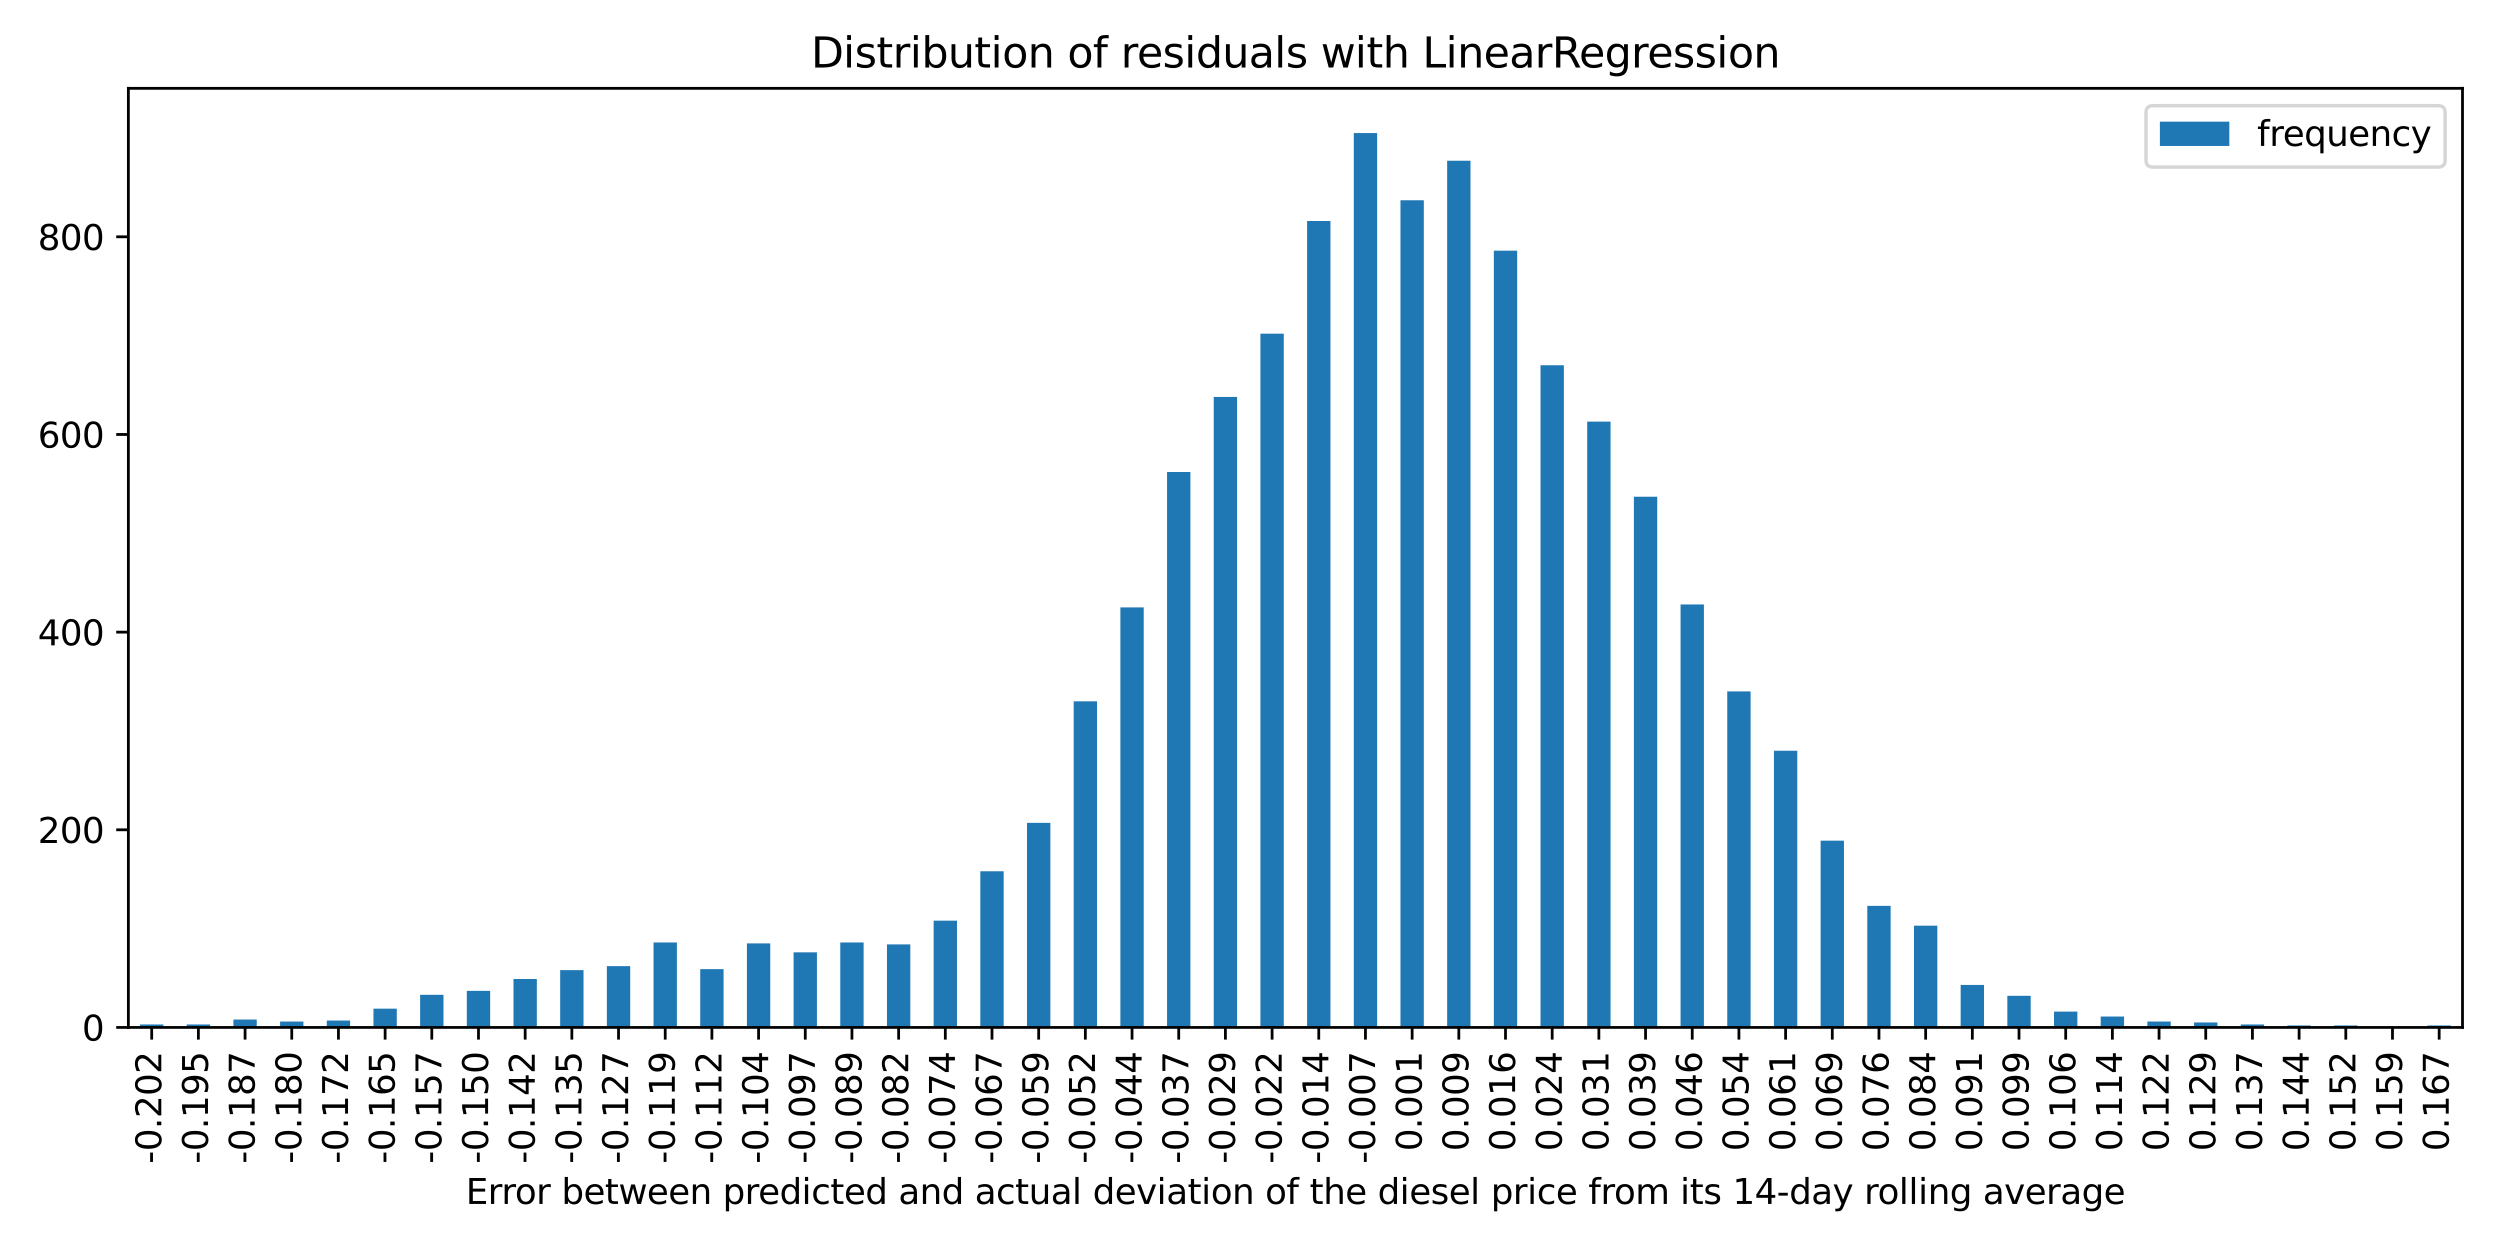 <?xml version="1.0" encoding="utf-8" standalone="no"?>
<!DOCTYPE svg PUBLIC "-//W3C//DTD SVG 1.1//EN"
  "http://www.w3.org/Graphics/SVG/1.1/DTD/svg11.dtd">
<svg xmlns:xlink="http://www.w3.org/1999/xlink" width="720pt" height="360pt" viewBox="0 0 720 360" xmlns="http://www.w3.org/2000/svg" version="1.1">
 <defs>
  <style type="text/css">*{stroke-linejoin: round; stroke-linecap: butt}</style>
 </defs>
 <g id="figure_1">
  <g id="patch_1">
   <path d="M 0 360 
L 720 360 
L 720 0 
L 0 0 
z
" style="fill: #ffffff"/>
  </g>
  <g id="axes_1">
   <g id="patch_2">
    <path d="M 36.97 295.9 
L 709.2 295.9 
L 709.2 25.44 
L 36.97 25.44 
z
" style="fill: #ffffff"/>
   </g>
   <g id="patch_3">
    <path d="M 40.331 295.9 
L 47.053 295.9 
L 47.053 295.046 
L 40.331 295.046 
z
" clip-path="url(#pe40b7af64a)" style="fill: #1f77b4"/>
   </g>
   <g id="patch_4">
    <path d="M 53.776 295.9 
L 60.498 295.9 
L 60.498 295.046 
L 53.776 295.046 
z
" clip-path="url(#pe40b7af64a)" style="fill: #1f77b4"/>
   </g>
   <g id="patch_5">
    <path d="M 67.22 295.9 
L 73.943 295.9 
L 73.943 293.623 
L 67.22 293.623 
z
" clip-path="url(#pe40b7af64a)" style="fill: #1f77b4"/>
   </g>
   <g id="patch_6">
    <path d="M 80.665 295.9 
L 87.387 295.9 
L 87.387 294.192 
L 80.665 294.192 
z
" clip-path="url(#pe40b7af64a)" style="fill: #1f77b4"/>
   </g>
   <g id="patch_7">
    <path d="M 94.11 295.9 
L 100.832 295.9 
L 100.832 293.908 
L 94.11 293.908 
z
" clip-path="url(#pe40b7af64a)" style="fill: #1f77b4"/>
   </g>
   <g id="patch_8">
    <path d="M 107.554 295.9 
L 114.276 295.9 
L 114.276 290.492 
L 107.554 290.492 
z
" clip-path="url(#pe40b7af64a)" style="fill: #1f77b4"/>
   </g>
   <g id="patch_9">
    <path d="M 120.999 295.9 
L 127.721 295.9 
L 127.721 286.508 
L 120.999 286.508 
z
" clip-path="url(#pe40b7af64a)" style="fill: #1f77b4"/>
   </g>
   <g id="patch_10">
    <path d="M 134.443 295.9 
L 141.166 295.9 
L 141.166 285.369 
L 134.443 285.369 
z
" clip-path="url(#pe40b7af64a)" style="fill: #1f77b4"/>
   </g>
   <g id="patch_11">
    <path d="M 147.888 295.9 
L 154.61 295.9 
L 154.61 281.954 
L 147.888 281.954 
z
" clip-path="url(#pe40b7af64a)" style="fill: #1f77b4"/>
   </g>
   <g id="patch_12">
    <path d="M 161.333 295.9 
L 168.055 295.9 
L 168.055 279.392 
L 161.333 279.392 
z
" clip-path="url(#pe40b7af64a)" style="fill: #1f77b4"/>
   </g>
   <g id="patch_13">
    <path d="M 174.777 295.9 
L 181.499 295.9 
L 181.499 278.254 
L 174.777 278.254 
z
" clip-path="url(#pe40b7af64a)" style="fill: #1f77b4"/>
   </g>
   <g id="patch_14">
    <path d="M 188.222 295.9 
L 194.944 295.9 
L 194.944 271.423 
L 188.222 271.423 
z
" clip-path="url(#pe40b7af64a)" style="fill: #1f77b4"/>
   </g>
   <g id="patch_15">
    <path d="M 201.666 295.9 
L 208.389 295.9 
L 208.389 279.107 
L 201.666 279.107 
z
" clip-path="url(#pe40b7af64a)" style="fill: #1f77b4"/>
   </g>
   <g id="patch_16">
    <path d="M 215.111 295.9 
L 221.833 295.9 
L 221.833 271.707 
L 215.111 271.707 
z
" clip-path="url(#pe40b7af64a)" style="fill: #1f77b4"/>
   </g>
   <g id="patch_17">
    <path d="M 228.556 295.9 
L 235.278 295.9 
L 235.278 274.269 
L 228.556 274.269 
z
" clip-path="url(#pe40b7af64a)" style="fill: #1f77b4"/>
   </g>
   <g id="patch_18">
    <path d="M 242 295.9 
L 248.722 295.9 
L 248.722 271.423 
L 242 271.423 
z
" clip-path="url(#pe40b7af64a)" style="fill: #1f77b4"/>
   </g>
   <g id="patch_19">
    <path d="M 255.445 295.9 
L 262.167 295.9 
L 262.167 271.992 
L 255.445 271.992 
z
" clip-path="url(#pe40b7af64a)" style="fill: #1f77b4"/>
   </g>
   <g id="patch_20">
    <path d="M 268.889 295.9 
L 275.612 295.9 
L 275.612 265.161 
L 268.889 265.161 
z
" clip-path="url(#pe40b7af64a)" style="fill: #1f77b4"/>
   </g>
   <g id="patch_21">
    <path d="M 282.334 295.9 
L 289.056 295.9 
L 289.056 250.93 
L 282.334 250.93 
z
" clip-path="url(#pe40b7af64a)" style="fill: #1f77b4"/>
   </g>
   <g id="patch_22">
    <path d="M 295.779 295.9 
L 302.501 295.9 
L 302.501 236.984 
L 295.779 236.984 
z
" clip-path="url(#pe40b7af64a)" style="fill: #1f77b4"/>
   </g>
   <g id="patch_23">
    <path d="M 309.223 295.9 
L 315.945 295.9 
L 315.945 201.975 
L 309.223 201.975 
z
" clip-path="url(#pe40b7af64a)" style="fill: #1f77b4"/>
   </g>
   <g id="patch_24">
    <path d="M 322.668 295.9 
L 329.39 295.9 
L 329.39 174.937 
L 322.668 174.937 
z
" clip-path="url(#pe40b7af64a)" style="fill: #1f77b4"/>
   </g>
   <g id="patch_25">
    <path d="M 336.112 295.9 
L 342.835 295.9 
L 342.835 135.944 
L 336.112 135.944 
z
" clip-path="url(#pe40b7af64a)" style="fill: #1f77b4"/>
   </g>
   <g id="patch_26">
    <path d="M 349.557 295.9 
L 356.279 295.9 
L 356.279 114.313 
L 349.557 114.313 
z
" clip-path="url(#pe40b7af64a)" style="fill: #1f77b4"/>
   </g>
   <g id="patch_27">
    <path d="M 363.002 295.9 
L 369.724 295.9 
L 369.724 96.097 
L 363.002 96.097 
z
" clip-path="url(#pe40b7af64a)" style="fill: #1f77b4"/>
   </g>
   <g id="patch_28">
    <path d="M 376.446 295.9 
L 383.168 295.9 
L 383.168 63.65 
L 376.446 63.65 
z
" clip-path="url(#pe40b7af64a)" style="fill: #1f77b4"/>
   </g>
   <g id="patch_29">
    <path d="M 389.891 295.9 
L 396.613 295.9 
L 396.613 38.319 
L 389.891 38.319 
z
" clip-path="url(#pe40b7af64a)" style="fill: #1f77b4"/>
   </g>
   <g id="patch_30">
    <path d="M 403.335 295.9 
L 410.058 295.9 
L 410.058 57.673 
L 403.335 57.673 
z
" clip-path="url(#pe40b7af64a)" style="fill: #1f77b4"/>
   </g>
   <g id="patch_31">
    <path d="M 416.78 295.9 
L 423.502 295.9 
L 423.502 46.288 
L 416.78 46.288 
z
" clip-path="url(#pe40b7af64a)" style="fill: #1f77b4"/>
   </g>
   <g id="patch_32">
    <path d="M 430.225 295.9 
L 436.947 295.9 
L 436.947 72.189 
L 430.225 72.189 
z
" clip-path="url(#pe40b7af64a)" style="fill: #1f77b4"/>
   </g>
   <g id="patch_33">
    <path d="M 443.669 295.9 
L 450.391 295.9 
L 450.391 105.205 
L 443.669 105.205 
z
" clip-path="url(#pe40b7af64a)" style="fill: #1f77b4"/>
   </g>
   <g id="patch_34">
    <path d="M 457.114 295.9 
L 463.836 295.9 
L 463.836 121.428 
L 457.114 121.428 
z
" clip-path="url(#pe40b7af64a)" style="fill: #1f77b4"/>
   </g>
   <g id="patch_35">
    <path d="M 470.558 295.9 
L 477.281 295.9 
L 477.281 143.059 
L 470.558 143.059 
z
" clip-path="url(#pe40b7af64a)" style="fill: #1f77b4"/>
   </g>
   <g id="patch_36">
    <path d="M 484.003 295.9 
L 490.725 295.9 
L 490.725 174.083 
L 484.003 174.083 
z
" clip-path="url(#pe40b7af64a)" style="fill: #1f77b4"/>
   </g>
   <g id="patch_37">
    <path d="M 497.448 295.9 
L 504.17 295.9 
L 504.17 199.129 
L 497.448 199.129 
z
" clip-path="url(#pe40b7af64a)" style="fill: #1f77b4"/>
   </g>
   <g id="patch_38">
    <path d="M 510.892 295.9 
L 517.614 295.9 
L 517.614 216.206 
L 510.892 216.206 
z
" clip-path="url(#pe40b7af64a)" style="fill: #1f77b4"/>
   </g>
   <g id="patch_39">
    <path d="M 524.337 295.9 
L 531.059 295.9 
L 531.059 242.107 
L 524.337 242.107 
z
" clip-path="url(#pe40b7af64a)" style="fill: #1f77b4"/>
   </g>
   <g id="patch_40">
    <path d="M 537.781 295.9 
L 544.504 295.9 
L 544.504 260.892 
L 537.781 260.892 
z
" clip-path="url(#pe40b7af64a)" style="fill: #1f77b4"/>
   </g>
   <g id="patch_41">
    <path d="M 551.226 295.9 
L 557.948 295.9 
L 557.948 266.584 
L 551.226 266.584 
z
" clip-path="url(#pe40b7af64a)" style="fill: #1f77b4"/>
   </g>
   <g id="patch_42">
    <path d="M 564.671 295.9 
L 571.393 295.9 
L 571.393 283.661 
L 564.671 283.661 
z
" clip-path="url(#pe40b7af64a)" style="fill: #1f77b4"/>
   </g>
   <g id="patch_43">
    <path d="M 578.115 295.9 
L 584.837 295.9 
L 584.837 286.792 
L 578.115 286.792 
z
" clip-path="url(#pe40b7af64a)" style="fill: #1f77b4"/>
   </g>
   <g id="patch_44">
    <path d="M 591.56 295.9 
L 598.282 295.9 
L 598.282 291.346 
L 591.56 291.346 
z
" clip-path="url(#pe40b7af64a)" style="fill: #1f77b4"/>
   </g>
   <g id="patch_45">
    <path d="M 605.004 295.9 
L 611.727 295.9 
L 611.727 292.769 
L 605.004 292.769 
z
" clip-path="url(#pe40b7af64a)" style="fill: #1f77b4"/>
   </g>
   <g id="patch_46">
    <path d="M 618.449 295.9 
L 625.171 295.9 
L 625.171 294.192 
L 618.449 294.192 
z
" clip-path="url(#pe40b7af64a)" style="fill: #1f77b4"/>
   </g>
   <g id="patch_47">
    <path d="M 631.894 295.9 
L 638.616 295.9 
L 638.616 294.477 
L 631.894 294.477 
z
" clip-path="url(#pe40b7af64a)" style="fill: #1f77b4"/>
   </g>
   <g id="patch_48">
    <path d="M 645.338 295.9 
L 652.06 295.9 
L 652.06 295.046 
L 645.338 295.046 
z
" clip-path="url(#pe40b7af64a)" style="fill: #1f77b4"/>
   </g>
   <g id="patch_49">
    <path d="M 658.783 295.9 
L 665.505 295.9 
L 665.505 295.331 
L 658.783 295.331 
z
" clip-path="url(#pe40b7af64a)" style="fill: #1f77b4"/>
   </g>
   <g id="patch_50">
    <path d="M 672.227 295.9 
L 678.95 295.9 
L 678.95 295.331 
L 672.227 295.331 
z
" clip-path="url(#pe40b7af64a)" style="fill: #1f77b4"/>
   </g>
   <g id="patch_51">
    <path d="M 685.672 295.9 
L 692.394 295.9 
L 692.394 295.9 
L 685.672 295.9 
z
" clip-path="url(#pe40b7af64a)" style="fill: #1f77b4"/>
   </g>
   <g id="patch_52">
    <path d="M 699.117 295.9 
L 705.839 295.9 
L 705.839 295.331 
L 699.117 295.331 
z
" clip-path="url(#pe40b7af64a)" style="fill: #1f77b4"/>
   </g>
   <g id="matplotlib.axis_1">
    <g id="xtick_1">
     <g id="line2d_1">
      <defs>
       <path id="m4f8a359b9b" d="M 0 0 
L 0 3.5 
" style="stroke: #000000; stroke-width: 0.8"/>
      </defs>
      <g>
       <use xlink:href="#m4f8a359b9b" x="43.692" y="295.9" style="stroke: #000000; stroke-width: 0.8"/>
      </g>
     </g>
     <g id="text_1">
      <!-- -0.202 -->
      <g transform="translate(46.452 335.136) rotate(-90) scale(0.1 -0.1)">
       <defs>
        <path id="DejaVuSans-2d" d="M 313 2009 
L 1997 2009 
L 1997 1497 
L 313 1497 
L 313 2009 
z
" transform="scale(0.016)"/>
        <path id="DejaVuSans-30" d="M 2034 4250 
Q 1547 4250 1301 3770 
Q 1056 3291 1056 2328 
Q 1056 1369 1301 889 
Q 1547 409 2034 409 
Q 2525 409 2770 889 
Q 3016 1369 3016 2328 
Q 3016 3291 2770 3770 
Q 2525 4250 2034 4250 
z
M 2034 4750 
Q 2819 4750 3233 4129 
Q 3647 3509 3647 2328 
Q 3647 1150 3233 529 
Q 2819 -91 2034 -91 
Q 1250 -91 836 529 
Q 422 1150 422 2328 
Q 422 3509 836 4129 
Q 1250 4750 2034 4750 
z
" transform="scale(0.016)"/>
        <path id="DejaVuSans-2e" d="M 684 794 
L 1344 794 
L 1344 0 
L 684 0 
L 684 794 
z
" transform="scale(0.016)"/>
        <path id="DejaVuSans-32" d="M 1228 531 
L 3431 531 
L 3431 0 
L 469 0 
L 469 531 
Q 828 903 1448 1529 
Q 2069 2156 2228 2338 
Q 2531 2678 2651 2914 
Q 2772 3150 2772 3378 
Q 2772 3750 2511 3984 
Q 2250 4219 1831 4219 
Q 1534 4219 1204 4116 
Q 875 4013 500 3803 
L 500 4441 
Q 881 4594 1212 4672 
Q 1544 4750 1819 4750 
Q 2544 4750 2975 4387 
Q 3406 4025 3406 3419 
Q 3406 3131 3298 2873 
Q 3191 2616 2906 2266 
Q 2828 2175 2409 1742 
Q 1991 1309 1228 531 
z
" transform="scale(0.016)"/>
       </defs>
       <use xlink:href="#DejaVuSans-2d"/>
       <use xlink:href="#DejaVuSans-30" x="36.084"/>
       <use xlink:href="#DejaVuSans-2e" x="99.707"/>
       <use xlink:href="#DejaVuSans-32" x="131.494"/>
       <use xlink:href="#DejaVuSans-30" x="195.117"/>
       <use xlink:href="#DejaVuSans-32" x="258.74"/>
      </g>
     </g>
    </g>
    <g id="xtick_2">
     <g id="line2d_2">
      <g>
       <use xlink:href="#m4f8a359b9b" x="57.137" y="295.9" style="stroke: #000000; stroke-width: 0.8"/>
      </g>
     </g>
     <g id="text_2">
      <!-- -0.195 -->
      <g transform="translate(59.896 335.136) rotate(-90) scale(0.1 -0.1)">
       <defs>
        <path id="DejaVuSans-31" d="M 794 531 
L 1825 531 
L 1825 4091 
L 703 3866 
L 703 4441 
L 1819 4666 
L 2450 4666 
L 2450 531 
L 3481 531 
L 3481 0 
L 794 0 
L 794 531 
z
" transform="scale(0.016)"/>
        <path id="DejaVuSans-39" d="M 703 97 
L 703 672 
Q 941 559 1184 500 
Q 1428 441 1663 441 
Q 2288 441 2617 861 
Q 2947 1281 2994 2138 
Q 2813 1869 2534 1725 
Q 2256 1581 1919 1581 
Q 1219 1581 811 2004 
Q 403 2428 403 3163 
Q 403 3881 828 4315 
Q 1253 4750 1959 4750 
Q 2769 4750 3195 4129 
Q 3622 3509 3622 2328 
Q 3622 1225 3098 567 
Q 2575 -91 1691 -91 
Q 1453 -91 1209 -44 
Q 966 3 703 97 
z
M 1959 2075 
Q 2384 2075 2632 2365 
Q 2881 2656 2881 3163 
Q 2881 3666 2632 3958 
Q 2384 4250 1959 4250 
Q 1534 4250 1286 3958 
Q 1038 3666 1038 3163 
Q 1038 2656 1286 2365 
Q 1534 2075 1959 2075 
z
" transform="scale(0.016)"/>
        <path id="DejaVuSans-35" d="M 691 4666 
L 3169 4666 
L 3169 4134 
L 1269 4134 
L 1269 2991 
Q 1406 3038 1543 3061 
Q 1681 3084 1819 3084 
Q 2600 3084 3056 2656 
Q 3513 2228 3513 1497 
Q 3513 744 3044 326 
Q 2575 -91 1722 -91 
Q 1428 -91 1123 -41 
Q 819 9 494 109 
L 494 744 
Q 775 591 1075 516 
Q 1375 441 1709 441 
Q 2250 441 2565 725 
Q 2881 1009 2881 1497 
Q 2881 1984 2565 2268 
Q 2250 2553 1709 2553 
Q 1456 2553 1204 2497 
Q 953 2441 691 2322 
L 691 4666 
z
" transform="scale(0.016)"/>
       </defs>
       <use xlink:href="#DejaVuSans-2d"/>
       <use xlink:href="#DejaVuSans-30" x="36.084"/>
       <use xlink:href="#DejaVuSans-2e" x="99.707"/>
       <use xlink:href="#DejaVuSans-31" x="131.494"/>
       <use xlink:href="#DejaVuSans-39" x="195.117"/>
       <use xlink:href="#DejaVuSans-35" x="258.74"/>
      </g>
     </g>
    </g>
    <g id="xtick_3">
     <g id="line2d_3">
      <g>
       <use xlink:href="#m4f8a359b9b" x="70.582" y="295.9" style="stroke: #000000; stroke-width: 0.8"/>
      </g>
     </g>
     <g id="text_3">
      <!-- -0.187 -->
      <g transform="translate(73.341 335.136) rotate(-90) scale(0.1 -0.1)">
       <defs>
        <path id="DejaVuSans-38" d="M 2034 2216 
Q 1584 2216 1326 1975 
Q 1069 1734 1069 1313 
Q 1069 891 1326 650 
Q 1584 409 2034 409 
Q 2484 409 2743 651 
Q 3003 894 3003 1313 
Q 3003 1734 2745 1975 
Q 2488 2216 2034 2216 
z
M 1403 2484 
Q 997 2584 770 2862 
Q 544 3141 544 3541 
Q 544 4100 942 4425 
Q 1341 4750 2034 4750 
Q 2731 4750 3128 4425 
Q 3525 4100 3525 3541 
Q 3525 3141 3298 2862 
Q 3072 2584 2669 2484 
Q 3125 2378 3379 2068 
Q 3634 1759 3634 1313 
Q 3634 634 3220 271 
Q 2806 -91 2034 -91 
Q 1263 -91 848 271 
Q 434 634 434 1313 
Q 434 1759 690 2068 
Q 947 2378 1403 2484 
z
M 1172 3481 
Q 1172 3119 1398 2916 
Q 1625 2713 2034 2713 
Q 2441 2713 2670 2916 
Q 2900 3119 2900 3481 
Q 2900 3844 2670 4047 
Q 2441 4250 2034 4250 
Q 1625 4250 1398 4047 
Q 1172 3844 1172 3481 
z
" transform="scale(0.016)"/>
        <path id="DejaVuSans-37" d="M 525 4666 
L 3525 4666 
L 3525 4397 
L 1831 0 
L 1172 0 
L 2766 4134 
L 525 4134 
L 525 4666 
z
" transform="scale(0.016)"/>
       </defs>
       <use xlink:href="#DejaVuSans-2d"/>
       <use xlink:href="#DejaVuSans-30" x="36.084"/>
       <use xlink:href="#DejaVuSans-2e" x="99.707"/>
       <use xlink:href="#DejaVuSans-31" x="131.494"/>
       <use xlink:href="#DejaVuSans-38" x="195.117"/>
       <use xlink:href="#DejaVuSans-37" x="258.74"/>
      </g>
     </g>
    </g>
    <g id="xtick_4">
     <g id="line2d_4">
      <g>
       <use xlink:href="#m4f8a359b9b" x="84.026" y="295.9" style="stroke: #000000; stroke-width: 0.8"/>
      </g>
     </g>
     <g id="text_4">
      <!-- -0.180 -->
      <g transform="translate(86.785 335.136) rotate(-90) scale(0.1 -0.1)">
       <use xlink:href="#DejaVuSans-2d"/>
       <use xlink:href="#DejaVuSans-30" x="36.084"/>
       <use xlink:href="#DejaVuSans-2e" x="99.707"/>
       <use xlink:href="#DejaVuSans-31" x="131.494"/>
       <use xlink:href="#DejaVuSans-38" x="195.117"/>
       <use xlink:href="#DejaVuSans-30" x="258.74"/>
      </g>
     </g>
    </g>
    <g id="xtick_5">
     <g id="line2d_5">
      <g>
       <use xlink:href="#m4f8a359b9b" x="97.471" y="295.9" style="stroke: #000000; stroke-width: 0.8"/>
      </g>
     </g>
     <g id="text_5">
      <!-- -0.172 -->
      <g transform="translate(100.23 335.136) rotate(-90) scale(0.1 -0.1)">
       <use xlink:href="#DejaVuSans-2d"/>
       <use xlink:href="#DejaVuSans-30" x="36.084"/>
       <use xlink:href="#DejaVuSans-2e" x="99.707"/>
       <use xlink:href="#DejaVuSans-31" x="131.494"/>
       <use xlink:href="#DejaVuSans-37" x="195.117"/>
       <use xlink:href="#DejaVuSans-32" x="258.74"/>
      </g>
     </g>
    </g>
    <g id="xtick_6">
     <g id="line2d_6">
      <g>
       <use xlink:href="#m4f8a359b9b" x="110.915" y="295.9" style="stroke: #000000; stroke-width: 0.8"/>
      </g>
     </g>
     <g id="text_6">
      <!-- -0.165 -->
      <g transform="translate(113.675 335.136) rotate(-90) scale(0.1 -0.1)">
       <defs>
        <path id="DejaVuSans-36" d="M 2113 2584 
Q 1688 2584 1439 2293 
Q 1191 2003 1191 1497 
Q 1191 994 1439 701 
Q 1688 409 2113 409 
Q 2538 409 2786 701 
Q 3034 994 3034 1497 
Q 3034 2003 2786 2293 
Q 2538 2584 2113 2584 
z
M 3366 4563 
L 3366 3988 
Q 3128 4100 2886 4159 
Q 2644 4219 2406 4219 
Q 1781 4219 1451 3797 
Q 1122 3375 1075 2522 
Q 1259 2794 1537 2939 
Q 1816 3084 2150 3084 
Q 2853 3084 3261 2657 
Q 3669 2231 3669 1497 
Q 3669 778 3244 343 
Q 2819 -91 2113 -91 
Q 1303 -91 875 529 
Q 447 1150 447 2328 
Q 447 3434 972 4092 
Q 1497 4750 2381 4750 
Q 2619 4750 2861 4703 
Q 3103 4656 3366 4563 
z
" transform="scale(0.016)"/>
       </defs>
       <use xlink:href="#DejaVuSans-2d"/>
       <use xlink:href="#DejaVuSans-30" x="36.084"/>
       <use xlink:href="#DejaVuSans-2e" x="99.707"/>
       <use xlink:href="#DejaVuSans-31" x="131.494"/>
       <use xlink:href="#DejaVuSans-36" x="195.117"/>
       <use xlink:href="#DejaVuSans-35" x="258.74"/>
      </g>
     </g>
    </g>
    <g id="xtick_7">
     <g id="line2d_7">
      <g>
       <use xlink:href="#m4f8a359b9b" x="124.36" y="295.9" style="stroke: #000000; stroke-width: 0.8"/>
      </g>
     </g>
     <g id="text_7">
      <!-- -0.157 -->
      <g transform="translate(127.119 335.136) rotate(-90) scale(0.1 -0.1)">
       <use xlink:href="#DejaVuSans-2d"/>
       <use xlink:href="#DejaVuSans-30" x="36.084"/>
       <use xlink:href="#DejaVuSans-2e" x="99.707"/>
       <use xlink:href="#DejaVuSans-31" x="131.494"/>
       <use xlink:href="#DejaVuSans-35" x="195.117"/>
       <use xlink:href="#DejaVuSans-37" x="258.74"/>
      </g>
     </g>
    </g>
    <g id="xtick_8">
     <g id="line2d_8">
      <g>
       <use xlink:href="#m4f8a359b9b" x="137.804" y="295.9" style="stroke: #000000; stroke-width: 0.8"/>
      </g>
     </g>
     <g id="text_8">
      <!-- -0.150 -->
      <g transform="translate(140.564 335.136) rotate(-90) scale(0.1 -0.1)">
       <use xlink:href="#DejaVuSans-2d"/>
       <use xlink:href="#DejaVuSans-30" x="36.084"/>
       <use xlink:href="#DejaVuSans-2e" x="99.707"/>
       <use xlink:href="#DejaVuSans-31" x="131.494"/>
       <use xlink:href="#DejaVuSans-35" x="195.117"/>
       <use xlink:href="#DejaVuSans-30" x="258.74"/>
      </g>
     </g>
    </g>
    <g id="xtick_9">
     <g id="line2d_9">
      <g>
       <use xlink:href="#m4f8a359b9b" x="151.249" y="295.9" style="stroke: #000000; stroke-width: 0.8"/>
      </g>
     </g>
     <g id="text_9">
      <!-- -0.142 -->
      <g transform="translate(154.008 335.136) rotate(-90) scale(0.1 -0.1)">
       <defs>
        <path id="DejaVuSans-34" d="M 2419 4116 
L 825 1625 
L 2419 1625 
L 2419 4116 
z
M 2253 4666 
L 3047 4666 
L 3047 1625 
L 3713 1625 
L 3713 1100 
L 3047 1100 
L 3047 0 
L 2419 0 
L 2419 1100 
L 313 1100 
L 313 1709 
L 2253 4666 
z
" transform="scale(0.016)"/>
       </defs>
       <use xlink:href="#DejaVuSans-2d"/>
       <use xlink:href="#DejaVuSans-30" x="36.084"/>
       <use xlink:href="#DejaVuSans-2e" x="99.707"/>
       <use xlink:href="#DejaVuSans-31" x="131.494"/>
       <use xlink:href="#DejaVuSans-34" x="195.117"/>
       <use xlink:href="#DejaVuSans-32" x="258.74"/>
      </g>
     </g>
    </g>
    <g id="xtick_10">
     <g id="line2d_10">
      <g>
       <use xlink:href="#m4f8a359b9b" x="164.694" y="295.9" style="stroke: #000000; stroke-width: 0.8"/>
      </g>
     </g>
     <g id="text_10">
      <!-- -0.135 -->
      <g transform="translate(167.453 335.136) rotate(-90) scale(0.1 -0.1)">
       <defs>
        <path id="DejaVuSans-33" d="M 2597 2516 
Q 3050 2419 3304 2112 
Q 3559 1806 3559 1356 
Q 3559 666 3084 287 
Q 2609 -91 1734 -91 
Q 1441 -91 1130 -33 
Q 819 25 488 141 
L 488 750 
Q 750 597 1062 519 
Q 1375 441 1716 441 
Q 2309 441 2620 675 
Q 2931 909 2931 1356 
Q 2931 1769 2642 2001 
Q 2353 2234 1838 2234 
L 1294 2234 
L 1294 2753 
L 1863 2753 
Q 2328 2753 2575 2939 
Q 2822 3125 2822 3475 
Q 2822 3834 2567 4026 
Q 2313 4219 1838 4219 
Q 1578 4219 1281 4162 
Q 984 4106 628 3988 
L 628 4550 
Q 988 4650 1302 4700 
Q 1616 4750 1894 4750 
Q 2613 4750 3031 4423 
Q 3450 4097 3450 3541 
Q 3450 3153 3228 2886 
Q 3006 2619 2597 2516 
z
" transform="scale(0.016)"/>
       </defs>
       <use xlink:href="#DejaVuSans-2d"/>
       <use xlink:href="#DejaVuSans-30" x="36.084"/>
       <use xlink:href="#DejaVuSans-2e" x="99.707"/>
       <use xlink:href="#DejaVuSans-31" x="131.494"/>
       <use xlink:href="#DejaVuSans-33" x="195.117"/>
       <use xlink:href="#DejaVuSans-35" x="258.74"/>
      </g>
     </g>
    </g>
    <g id="xtick_11">
     <g id="line2d_11">
      <g>
       <use xlink:href="#m4f8a359b9b" x="178.138" y="295.9" style="stroke: #000000; stroke-width: 0.8"/>
      </g>
     </g>
     <g id="text_11">
      <!-- -0.127 -->
      <g transform="translate(180.898 335.136) rotate(-90) scale(0.1 -0.1)">
       <use xlink:href="#DejaVuSans-2d"/>
       <use xlink:href="#DejaVuSans-30" x="36.084"/>
       <use xlink:href="#DejaVuSans-2e" x="99.707"/>
       <use xlink:href="#DejaVuSans-31" x="131.494"/>
       <use xlink:href="#DejaVuSans-32" x="195.117"/>
       <use xlink:href="#DejaVuSans-37" x="258.74"/>
      </g>
     </g>
    </g>
    <g id="xtick_12">
     <g id="line2d_12">
      <g>
       <use xlink:href="#m4f8a359b9b" x="191.583" y="295.9" style="stroke: #000000; stroke-width: 0.8"/>
      </g>
     </g>
     <g id="text_12">
      <!-- -0.119 -->
      <g transform="translate(194.342 335.136) rotate(-90) scale(0.1 -0.1)">
       <use xlink:href="#DejaVuSans-2d"/>
       <use xlink:href="#DejaVuSans-30" x="36.084"/>
       <use xlink:href="#DejaVuSans-2e" x="99.707"/>
       <use xlink:href="#DejaVuSans-31" x="131.494"/>
       <use xlink:href="#DejaVuSans-31" x="195.117"/>
       <use xlink:href="#DejaVuSans-39" x="258.74"/>
      </g>
     </g>
    </g>
    <g id="xtick_13">
     <g id="line2d_13">
      <g>
       <use xlink:href="#m4f8a359b9b" x="205.028" y="295.9" style="stroke: #000000; stroke-width: 0.8"/>
      </g>
     </g>
     <g id="text_13">
      <!-- -0.112 -->
      <g transform="translate(207.787 335.136) rotate(-90) scale(0.1 -0.1)">
       <use xlink:href="#DejaVuSans-2d"/>
       <use xlink:href="#DejaVuSans-30" x="36.084"/>
       <use xlink:href="#DejaVuSans-2e" x="99.707"/>
       <use xlink:href="#DejaVuSans-31" x="131.494"/>
       <use xlink:href="#DejaVuSans-31" x="195.117"/>
       <use xlink:href="#DejaVuSans-32" x="258.74"/>
      </g>
     </g>
    </g>
    <g id="xtick_14">
     <g id="line2d_14">
      <g>
       <use xlink:href="#m4f8a359b9b" x="218.472" y="295.9" style="stroke: #000000; stroke-width: 0.8"/>
      </g>
     </g>
     <g id="text_14">
      <!-- -0.104 -->
      <g transform="translate(221.231 335.136) rotate(-90) scale(0.1 -0.1)">
       <use xlink:href="#DejaVuSans-2d"/>
       <use xlink:href="#DejaVuSans-30" x="36.084"/>
       <use xlink:href="#DejaVuSans-2e" x="99.707"/>
       <use xlink:href="#DejaVuSans-31" x="131.494"/>
       <use xlink:href="#DejaVuSans-30" x="195.117"/>
       <use xlink:href="#DejaVuSans-34" x="258.74"/>
      </g>
     </g>
    </g>
    <g id="xtick_15">
     <g id="line2d_15">
      <g>
       <use xlink:href="#m4f8a359b9b" x="231.917" y="295.9" style="stroke: #000000; stroke-width: 0.8"/>
      </g>
     </g>
     <g id="text_15">
      <!-- -0.097 -->
      <g transform="translate(234.676 335.136) rotate(-90) scale(0.1 -0.1)">
       <use xlink:href="#DejaVuSans-2d"/>
       <use xlink:href="#DejaVuSans-30" x="36.084"/>
       <use xlink:href="#DejaVuSans-2e" x="99.707"/>
       <use xlink:href="#DejaVuSans-30" x="131.494"/>
       <use xlink:href="#DejaVuSans-39" x="195.117"/>
       <use xlink:href="#DejaVuSans-37" x="258.74"/>
      </g>
     </g>
    </g>
    <g id="xtick_16">
     <g id="line2d_16">
      <g>
       <use xlink:href="#m4f8a359b9b" x="245.361" y="295.9" style="stroke: #000000; stroke-width: 0.8"/>
      </g>
     </g>
     <g id="text_16">
      <!-- -0.089 -->
      <g transform="translate(248.121 335.136) rotate(-90) scale(0.1 -0.1)">
       <use xlink:href="#DejaVuSans-2d"/>
       <use xlink:href="#DejaVuSans-30" x="36.084"/>
       <use xlink:href="#DejaVuSans-2e" x="99.707"/>
       <use xlink:href="#DejaVuSans-30" x="131.494"/>
       <use xlink:href="#DejaVuSans-38" x="195.117"/>
       <use xlink:href="#DejaVuSans-39" x="258.74"/>
      </g>
     </g>
    </g>
    <g id="xtick_17">
     <g id="line2d_17">
      <g>
       <use xlink:href="#m4f8a359b9b" x="258.806" y="295.9" style="stroke: #000000; stroke-width: 0.8"/>
      </g>
     </g>
     <g id="text_17">
      <!-- -0.082 -->
      <g transform="translate(261.565 335.136) rotate(-90) scale(0.1 -0.1)">
       <use xlink:href="#DejaVuSans-2d"/>
       <use xlink:href="#DejaVuSans-30" x="36.084"/>
       <use xlink:href="#DejaVuSans-2e" x="99.707"/>
       <use xlink:href="#DejaVuSans-30" x="131.494"/>
       <use xlink:href="#DejaVuSans-38" x="195.117"/>
       <use xlink:href="#DejaVuSans-32" x="258.74"/>
      </g>
     </g>
    </g>
    <g id="xtick_18">
     <g id="line2d_18">
      <g>
       <use xlink:href="#m4f8a359b9b" x="272.25" y="295.9" style="stroke: #000000; stroke-width: 0.8"/>
      </g>
     </g>
     <g id="text_18">
      <!-- -0.074 -->
      <g transform="translate(275.01 335.136) rotate(-90) scale(0.1 -0.1)">
       <use xlink:href="#DejaVuSans-2d"/>
       <use xlink:href="#DejaVuSans-30" x="36.084"/>
       <use xlink:href="#DejaVuSans-2e" x="99.707"/>
       <use xlink:href="#DejaVuSans-30" x="131.494"/>
       <use xlink:href="#DejaVuSans-37" x="195.117"/>
       <use xlink:href="#DejaVuSans-34" x="258.74"/>
      </g>
     </g>
    </g>
    <g id="xtick_19">
     <g id="line2d_19">
      <g>
       <use xlink:href="#m4f8a359b9b" x="285.695" y="295.9" style="stroke: #000000; stroke-width: 0.8"/>
      </g>
     </g>
     <g id="text_19">
      <!-- -0.067 -->
      <g transform="translate(288.454 335.136) rotate(-90) scale(0.1 -0.1)">
       <use xlink:href="#DejaVuSans-2d"/>
       <use xlink:href="#DejaVuSans-30" x="36.084"/>
       <use xlink:href="#DejaVuSans-2e" x="99.707"/>
       <use xlink:href="#DejaVuSans-30" x="131.494"/>
       <use xlink:href="#DejaVuSans-36" x="195.117"/>
       <use xlink:href="#DejaVuSans-37" x="258.74"/>
      </g>
     </g>
    </g>
    <g id="xtick_20">
     <g id="line2d_20">
      <g>
       <use xlink:href="#m4f8a359b9b" x="299.14" y="295.9" style="stroke: #000000; stroke-width: 0.8"/>
      </g>
     </g>
     <g id="text_20">
      <!-- -0.059 -->
      <g transform="translate(301.899 335.136) rotate(-90) scale(0.1 -0.1)">
       <use xlink:href="#DejaVuSans-2d"/>
       <use xlink:href="#DejaVuSans-30" x="36.084"/>
       <use xlink:href="#DejaVuSans-2e" x="99.707"/>
       <use xlink:href="#DejaVuSans-30" x="131.494"/>
       <use xlink:href="#DejaVuSans-35" x="195.117"/>
       <use xlink:href="#DejaVuSans-39" x="258.74"/>
      </g>
     </g>
    </g>
    <g id="xtick_21">
     <g id="line2d_21">
      <g>
       <use xlink:href="#m4f8a359b9b" x="312.584" y="295.9" style="stroke: #000000; stroke-width: 0.8"/>
      </g>
     </g>
     <g id="text_21">
      <!-- -0.052 -->
      <g transform="translate(315.344 335.136) rotate(-90) scale(0.1 -0.1)">
       <use xlink:href="#DejaVuSans-2d"/>
       <use xlink:href="#DejaVuSans-30" x="36.084"/>
       <use xlink:href="#DejaVuSans-2e" x="99.707"/>
       <use xlink:href="#DejaVuSans-30" x="131.494"/>
       <use xlink:href="#DejaVuSans-35" x="195.117"/>
       <use xlink:href="#DejaVuSans-32" x="258.74"/>
      </g>
     </g>
    </g>
    <g id="xtick_22">
     <g id="line2d_22">
      <g>
       <use xlink:href="#m4f8a359b9b" x="326.029" y="295.9" style="stroke: #000000; stroke-width: 0.8"/>
      </g>
     </g>
     <g id="text_22">
      <!-- -0.044 -->
      <g transform="translate(328.788 335.136) rotate(-90) scale(0.1 -0.1)">
       <use xlink:href="#DejaVuSans-2d"/>
       <use xlink:href="#DejaVuSans-30" x="36.084"/>
       <use xlink:href="#DejaVuSans-2e" x="99.707"/>
       <use xlink:href="#DejaVuSans-30" x="131.494"/>
       <use xlink:href="#DejaVuSans-34" x="195.117"/>
       <use xlink:href="#DejaVuSans-34" x="258.74"/>
      </g>
     </g>
    </g>
    <g id="xtick_23">
     <g id="line2d_23">
      <g>
       <use xlink:href="#m4f8a359b9b" x="339.474" y="295.9" style="stroke: #000000; stroke-width: 0.8"/>
      </g>
     </g>
     <g id="text_23">
      <!-- -0.037 -->
      <g transform="translate(342.233 335.136) rotate(-90) scale(0.1 -0.1)">
       <use xlink:href="#DejaVuSans-2d"/>
       <use xlink:href="#DejaVuSans-30" x="36.084"/>
       <use xlink:href="#DejaVuSans-2e" x="99.707"/>
       <use xlink:href="#DejaVuSans-30" x="131.494"/>
       <use xlink:href="#DejaVuSans-33" x="195.117"/>
       <use xlink:href="#DejaVuSans-37" x="258.74"/>
      </g>
     </g>
    </g>
    <g id="xtick_24">
     <g id="line2d_24">
      <g>
       <use xlink:href="#m4f8a359b9b" x="352.918" y="295.9" style="stroke: #000000; stroke-width: 0.8"/>
      </g>
     </g>
     <g id="text_24">
      <!-- -0.029 -->
      <g transform="translate(355.677 335.136) rotate(-90) scale(0.1 -0.1)">
       <use xlink:href="#DejaVuSans-2d"/>
       <use xlink:href="#DejaVuSans-30" x="36.084"/>
       <use xlink:href="#DejaVuSans-2e" x="99.707"/>
       <use xlink:href="#DejaVuSans-30" x="131.494"/>
       <use xlink:href="#DejaVuSans-32" x="195.117"/>
       <use xlink:href="#DejaVuSans-39" x="258.74"/>
      </g>
     </g>
    </g>
    <g id="xtick_25">
     <g id="line2d_25">
      <g>
       <use xlink:href="#m4f8a359b9b" x="366.363" y="295.9" style="stroke: #000000; stroke-width: 0.8"/>
      </g>
     </g>
     <g id="text_25">
      <!-- -0.022 -->
      <g transform="translate(369.122 335.136) rotate(-90) scale(0.1 -0.1)">
       <use xlink:href="#DejaVuSans-2d"/>
       <use xlink:href="#DejaVuSans-30" x="36.084"/>
       <use xlink:href="#DejaVuSans-2e" x="99.707"/>
       <use xlink:href="#DejaVuSans-30" x="131.494"/>
       <use xlink:href="#DejaVuSans-32" x="195.117"/>
       <use xlink:href="#DejaVuSans-32" x="258.74"/>
      </g>
     </g>
    </g>
    <g id="xtick_26">
     <g id="line2d_26">
      <g>
       <use xlink:href="#m4f8a359b9b" x="379.807" y="295.9" style="stroke: #000000; stroke-width: 0.8"/>
      </g>
     </g>
     <g id="text_26">
      <!-- -0.014 -->
      <g transform="translate(382.567 335.136) rotate(-90) scale(0.1 -0.1)">
       <use xlink:href="#DejaVuSans-2d"/>
       <use xlink:href="#DejaVuSans-30" x="36.084"/>
       <use xlink:href="#DejaVuSans-2e" x="99.707"/>
       <use xlink:href="#DejaVuSans-30" x="131.494"/>
       <use xlink:href="#DejaVuSans-31" x="195.117"/>
       <use xlink:href="#DejaVuSans-34" x="258.74"/>
      </g>
     </g>
    </g>
    <g id="xtick_27">
     <g id="line2d_27">
      <g>
       <use xlink:href="#m4f8a359b9b" x="393.252" y="295.9" style="stroke: #000000; stroke-width: 0.8"/>
      </g>
     </g>
     <g id="text_27">
      <!-- -0.007 -->
      <g transform="translate(396.011 335.136) rotate(-90) scale(0.1 -0.1)">
       <use xlink:href="#DejaVuSans-2d"/>
       <use xlink:href="#DejaVuSans-30" x="36.084"/>
       <use xlink:href="#DejaVuSans-2e" x="99.707"/>
       <use xlink:href="#DejaVuSans-30" x="131.494"/>
       <use xlink:href="#DejaVuSans-30" x="195.117"/>
       <use xlink:href="#DejaVuSans-37" x="258.74"/>
      </g>
     </g>
    </g>
    <g id="xtick_28">
     <g id="line2d_28">
      <g>
       <use xlink:href="#m4f8a359b9b" x="406.697" y="295.9" style="stroke: #000000; stroke-width: 0.8"/>
      </g>
     </g>
     <g id="text_28">
      <!-- 0.001 -->
      <g transform="translate(409.456 331.528) rotate(-90) scale(0.1 -0.1)">
       <use xlink:href="#DejaVuSans-30"/>
       <use xlink:href="#DejaVuSans-2e" x="63.623"/>
       <use xlink:href="#DejaVuSans-30" x="95.41"/>
       <use xlink:href="#DejaVuSans-30" x="159.033"/>
       <use xlink:href="#DejaVuSans-31" x="222.656"/>
      </g>
     </g>
    </g>
    <g id="xtick_29">
     <g id="line2d_29">
      <g>
       <use xlink:href="#m4f8a359b9b" x="420.141" y="295.9" style="stroke: #000000; stroke-width: 0.8"/>
      </g>
     </g>
     <g id="text_29">
      <!-- 0.009 -->
      <g transform="translate(422.9 331.528) rotate(-90) scale(0.1 -0.1)">
       <use xlink:href="#DejaVuSans-30"/>
       <use xlink:href="#DejaVuSans-2e" x="63.623"/>
       <use xlink:href="#DejaVuSans-30" x="95.41"/>
       <use xlink:href="#DejaVuSans-30" x="159.033"/>
       <use xlink:href="#DejaVuSans-39" x="222.656"/>
      </g>
     </g>
    </g>
    <g id="xtick_30">
     <g id="line2d_30">
      <g>
       <use xlink:href="#m4f8a359b9b" x="433.586" y="295.9" style="stroke: #000000; stroke-width: 0.8"/>
      </g>
     </g>
     <g id="text_30">
      <!-- 0.016 -->
      <g transform="translate(436.345 331.528) rotate(-90) scale(0.1 -0.1)">
       <use xlink:href="#DejaVuSans-30"/>
       <use xlink:href="#DejaVuSans-2e" x="63.623"/>
       <use xlink:href="#DejaVuSans-30" x="95.41"/>
       <use xlink:href="#DejaVuSans-31" x="159.033"/>
       <use xlink:href="#DejaVuSans-36" x="222.656"/>
      </g>
     </g>
    </g>
    <g id="xtick_31">
     <g id="line2d_31">
      <g>
       <use xlink:href="#m4f8a359b9b" x="447.03" y="295.9" style="stroke: #000000; stroke-width: 0.8"/>
      </g>
     </g>
     <g id="text_31">
      <!-- 0.024 -->
      <g transform="translate(449.79 331.528) rotate(-90) scale(0.1 -0.1)">
       <use xlink:href="#DejaVuSans-30"/>
       <use xlink:href="#DejaVuSans-2e" x="63.623"/>
       <use xlink:href="#DejaVuSans-30" x="95.41"/>
       <use xlink:href="#DejaVuSans-32" x="159.033"/>
       <use xlink:href="#DejaVuSans-34" x="222.656"/>
      </g>
     </g>
    </g>
    <g id="xtick_32">
     <g id="line2d_32">
      <g>
       <use xlink:href="#m4f8a359b9b" x="460.475" y="295.9" style="stroke: #000000; stroke-width: 0.8"/>
      </g>
     </g>
     <g id="text_32">
      <!-- 0.031 -->
      <g transform="translate(463.234 331.528) rotate(-90) scale(0.1 -0.1)">
       <use xlink:href="#DejaVuSans-30"/>
       <use xlink:href="#DejaVuSans-2e" x="63.623"/>
       <use xlink:href="#DejaVuSans-30" x="95.41"/>
       <use xlink:href="#DejaVuSans-33" x="159.033"/>
       <use xlink:href="#DejaVuSans-31" x="222.656"/>
      </g>
     </g>
    </g>
    <g id="xtick_33">
     <g id="line2d_33">
      <g>
       <use xlink:href="#m4f8a359b9b" x="473.92" y="295.9" style="stroke: #000000; stroke-width: 0.8"/>
      </g>
     </g>
     <g id="text_33">
      <!-- 0.039 -->
      <g transform="translate(476.679 331.528) rotate(-90) scale(0.1 -0.1)">
       <use xlink:href="#DejaVuSans-30"/>
       <use xlink:href="#DejaVuSans-2e" x="63.623"/>
       <use xlink:href="#DejaVuSans-30" x="95.41"/>
       <use xlink:href="#DejaVuSans-33" x="159.033"/>
       <use xlink:href="#DejaVuSans-39" x="222.656"/>
      </g>
     </g>
    </g>
    <g id="xtick_34">
     <g id="line2d_34">
      <g>
       <use xlink:href="#m4f8a359b9b" x="487.364" y="295.9" style="stroke: #000000; stroke-width: 0.8"/>
      </g>
     </g>
     <g id="text_34">
      <!-- 0.046 -->
      <g transform="translate(490.123 331.528) rotate(-90) scale(0.1 -0.1)">
       <use xlink:href="#DejaVuSans-30"/>
       <use xlink:href="#DejaVuSans-2e" x="63.623"/>
       <use xlink:href="#DejaVuSans-30" x="95.41"/>
       <use xlink:href="#DejaVuSans-34" x="159.033"/>
       <use xlink:href="#DejaVuSans-36" x="222.656"/>
      </g>
     </g>
    </g>
    <g id="xtick_35">
     <g id="line2d_35">
      <g>
       <use xlink:href="#m4f8a359b9b" x="500.809" y="295.9" style="stroke: #000000; stroke-width: 0.8"/>
      </g>
     </g>
     <g id="text_35">
      <!-- 0.054 -->
      <g transform="translate(503.568 331.528) rotate(-90) scale(0.1 -0.1)">
       <use xlink:href="#DejaVuSans-30"/>
       <use xlink:href="#DejaVuSans-2e" x="63.623"/>
       <use xlink:href="#DejaVuSans-30" x="95.41"/>
       <use xlink:href="#DejaVuSans-35" x="159.033"/>
       <use xlink:href="#DejaVuSans-34" x="222.656"/>
      </g>
     </g>
    </g>
    <g id="xtick_36">
     <g id="line2d_36">
      <g>
       <use xlink:href="#m4f8a359b9b" x="514.253" y="295.9" style="stroke: #000000; stroke-width: 0.8"/>
      </g>
     </g>
     <g id="text_36">
      <!-- 0.061 -->
      <g transform="translate(517.013 331.528) rotate(-90) scale(0.1 -0.1)">
       <use xlink:href="#DejaVuSans-30"/>
       <use xlink:href="#DejaVuSans-2e" x="63.623"/>
       <use xlink:href="#DejaVuSans-30" x="95.41"/>
       <use xlink:href="#DejaVuSans-36" x="159.033"/>
       <use xlink:href="#DejaVuSans-31" x="222.656"/>
      </g>
     </g>
    </g>
    <g id="xtick_37">
     <g id="line2d_37">
      <g>
       <use xlink:href="#m4f8a359b9b" x="527.698" y="295.9" style="stroke: #000000; stroke-width: 0.8"/>
      </g>
     </g>
     <g id="text_37">
      <!-- 0.069 -->
      <g transform="translate(530.457 331.528) rotate(-90) scale(0.1 -0.1)">
       <use xlink:href="#DejaVuSans-30"/>
       <use xlink:href="#DejaVuSans-2e" x="63.623"/>
       <use xlink:href="#DejaVuSans-30" x="95.41"/>
       <use xlink:href="#DejaVuSans-36" x="159.033"/>
       <use xlink:href="#DejaVuSans-39" x="222.656"/>
      </g>
     </g>
    </g>
    <g id="xtick_38">
     <g id="line2d_38">
      <g>
       <use xlink:href="#m4f8a359b9b" x="541.143" y="295.9" style="stroke: #000000; stroke-width: 0.8"/>
      </g>
     </g>
     <g id="text_38">
      <!-- 0.076 -->
      <g transform="translate(543.902 331.528) rotate(-90) scale(0.1 -0.1)">
       <use xlink:href="#DejaVuSans-30"/>
       <use xlink:href="#DejaVuSans-2e" x="63.623"/>
       <use xlink:href="#DejaVuSans-30" x="95.41"/>
       <use xlink:href="#DejaVuSans-37" x="159.033"/>
       <use xlink:href="#DejaVuSans-36" x="222.656"/>
      </g>
     </g>
    </g>
    <g id="xtick_39">
     <g id="line2d_39">
      <g>
       <use xlink:href="#m4f8a359b9b" x="554.587" y="295.9" style="stroke: #000000; stroke-width: 0.8"/>
      </g>
     </g>
     <g id="text_39">
      <!-- 0.084 -->
      <g transform="translate(557.346 331.528) rotate(-90) scale(0.1 -0.1)">
       <use xlink:href="#DejaVuSans-30"/>
       <use xlink:href="#DejaVuSans-2e" x="63.623"/>
       <use xlink:href="#DejaVuSans-30" x="95.41"/>
       <use xlink:href="#DejaVuSans-38" x="159.033"/>
       <use xlink:href="#DejaVuSans-34" x="222.656"/>
      </g>
     </g>
    </g>
    <g id="xtick_40">
     <g id="line2d_40">
      <g>
       <use xlink:href="#m4f8a359b9b" x="568.032" y="295.9" style="stroke: #000000; stroke-width: 0.8"/>
      </g>
     </g>
     <g id="text_40">
      <!-- 0.091 -->
      <g transform="translate(570.791 331.528) rotate(-90) scale(0.1 -0.1)">
       <use xlink:href="#DejaVuSans-30"/>
       <use xlink:href="#DejaVuSans-2e" x="63.623"/>
       <use xlink:href="#DejaVuSans-30" x="95.41"/>
       <use xlink:href="#DejaVuSans-39" x="159.033"/>
       <use xlink:href="#DejaVuSans-31" x="222.656"/>
      </g>
     </g>
    </g>
    <g id="xtick_41">
     <g id="line2d_41">
      <g>
       <use xlink:href="#m4f8a359b9b" x="581.476" y="295.9" style="stroke: #000000; stroke-width: 0.8"/>
      </g>
     </g>
     <g id="text_41">
      <!-- 0.099 -->
      <g transform="translate(584.236 331.528) rotate(-90) scale(0.1 -0.1)">
       <use xlink:href="#DejaVuSans-30"/>
       <use xlink:href="#DejaVuSans-2e" x="63.623"/>
       <use xlink:href="#DejaVuSans-30" x="95.41"/>
       <use xlink:href="#DejaVuSans-39" x="159.033"/>
       <use xlink:href="#DejaVuSans-39" x="222.656"/>
      </g>
     </g>
    </g>
    <g id="xtick_42">
     <g id="line2d_42">
      <g>
       <use xlink:href="#m4f8a359b9b" x="594.921" y="295.9" style="stroke: #000000; stroke-width: 0.8"/>
      </g>
     </g>
     <g id="text_42">
      <!-- 0.106 -->
      <g transform="translate(597.68 331.528) rotate(-90) scale(0.1 -0.1)">
       <use xlink:href="#DejaVuSans-30"/>
       <use xlink:href="#DejaVuSans-2e" x="63.623"/>
       <use xlink:href="#DejaVuSans-31" x="95.41"/>
       <use xlink:href="#DejaVuSans-30" x="159.033"/>
       <use xlink:href="#DejaVuSans-36" x="222.656"/>
      </g>
     </g>
    </g>
    <g id="xtick_43">
     <g id="line2d_43">
      <g>
       <use xlink:href="#m4f8a359b9b" x="608.365" y="295.9" style="stroke: #000000; stroke-width: 0.8"/>
      </g>
     </g>
     <g id="text_43">
      <!-- 0.114 -->
      <g transform="translate(611.125 331.528) rotate(-90) scale(0.1 -0.1)">
       <use xlink:href="#DejaVuSans-30"/>
       <use xlink:href="#DejaVuSans-2e" x="63.623"/>
       <use xlink:href="#DejaVuSans-31" x="95.41"/>
       <use xlink:href="#DejaVuSans-31" x="159.033"/>
       <use xlink:href="#DejaVuSans-34" x="222.656"/>
      </g>
     </g>
    </g>
    <g id="xtick_44">
     <g id="line2d_44">
      <g>
       <use xlink:href="#m4f8a359b9b" x="621.81" y="295.9" style="stroke: #000000; stroke-width: 0.8"/>
      </g>
     </g>
     <g id="text_44">
      <!-- 0.122 -->
      <g transform="translate(624.569 331.528) rotate(-90) scale(0.1 -0.1)">
       <use xlink:href="#DejaVuSans-30"/>
       <use xlink:href="#DejaVuSans-2e" x="63.623"/>
       <use xlink:href="#DejaVuSans-31" x="95.41"/>
       <use xlink:href="#DejaVuSans-32" x="159.033"/>
       <use xlink:href="#DejaVuSans-32" x="222.656"/>
      </g>
     </g>
    </g>
    <g id="xtick_45">
     <g id="line2d_45">
      <g>
       <use xlink:href="#m4f8a359b9b" x="635.255" y="295.9" style="stroke: #000000; stroke-width: 0.8"/>
      </g>
     </g>
     <g id="text_45">
      <!-- 0.129 -->
      <g transform="translate(638.014 331.528) rotate(-90) scale(0.1 -0.1)">
       <use xlink:href="#DejaVuSans-30"/>
       <use xlink:href="#DejaVuSans-2e" x="63.623"/>
       <use xlink:href="#DejaVuSans-31" x="95.41"/>
       <use xlink:href="#DejaVuSans-32" x="159.033"/>
       <use xlink:href="#DejaVuSans-39" x="222.656"/>
      </g>
     </g>
    </g>
    <g id="xtick_46">
     <g id="line2d_46">
      <g>
       <use xlink:href="#m4f8a359b9b" x="648.699" y="295.9" style="stroke: #000000; stroke-width: 0.8"/>
      </g>
     </g>
     <g id="text_46">
      <!-- 0.137 -->
      <g transform="translate(651.459 331.528) rotate(-90) scale(0.1 -0.1)">
       <use xlink:href="#DejaVuSans-30"/>
       <use xlink:href="#DejaVuSans-2e" x="63.623"/>
       <use xlink:href="#DejaVuSans-31" x="95.41"/>
       <use xlink:href="#DejaVuSans-33" x="159.033"/>
       <use xlink:href="#DejaVuSans-37" x="222.656"/>
      </g>
     </g>
    </g>
    <g id="xtick_47">
     <g id="line2d_47">
      <g>
       <use xlink:href="#m4f8a359b9b" x="662.144" y="295.9" style="stroke: #000000; stroke-width: 0.8"/>
      </g>
     </g>
     <g id="text_47">
      <!-- 0.144 -->
      <g transform="translate(664.903 331.528) rotate(-90) scale(0.1 -0.1)">
       <use xlink:href="#DejaVuSans-30"/>
       <use xlink:href="#DejaVuSans-2e" x="63.623"/>
       <use xlink:href="#DejaVuSans-31" x="95.41"/>
       <use xlink:href="#DejaVuSans-34" x="159.033"/>
       <use xlink:href="#DejaVuSans-34" x="222.656"/>
      </g>
     </g>
    </g>
    <g id="xtick_48">
     <g id="line2d_48">
      <g>
       <use xlink:href="#m4f8a359b9b" x="675.588" y="295.9" style="stroke: #000000; stroke-width: 0.8"/>
      </g>
     </g>
     <g id="text_48">
      <!-- 0.152 -->
      <g transform="translate(678.348 331.528) rotate(-90) scale(0.1 -0.1)">
       <use xlink:href="#DejaVuSans-30"/>
       <use xlink:href="#DejaVuSans-2e" x="63.623"/>
       <use xlink:href="#DejaVuSans-31" x="95.41"/>
       <use xlink:href="#DejaVuSans-35" x="159.033"/>
       <use xlink:href="#DejaVuSans-32" x="222.656"/>
      </g>
     </g>
    </g>
    <g id="xtick_49">
     <g id="line2d_49">
      <g>
       <use xlink:href="#m4f8a359b9b" x="689.033" y="295.9" style="stroke: #000000; stroke-width: 0.8"/>
      </g>
     </g>
     <g id="text_49">
      <!-- 0.159 -->
      <g transform="translate(691.792 331.528) rotate(-90) scale(0.1 -0.1)">
       <use xlink:href="#DejaVuSans-30"/>
       <use xlink:href="#DejaVuSans-2e" x="63.623"/>
       <use xlink:href="#DejaVuSans-31" x="95.41"/>
       <use xlink:href="#DejaVuSans-35" x="159.033"/>
       <use xlink:href="#DejaVuSans-39" x="222.656"/>
      </g>
     </g>
    </g>
    <g id="xtick_50">
     <g id="line2d_50">
      <g>
       <use xlink:href="#m4f8a359b9b" x="702.478" y="295.9" style="stroke: #000000; stroke-width: 0.8"/>
      </g>
     </g>
     <g id="text_50">
      <!-- 0.167 -->
      <g transform="translate(705.237 331.528) rotate(-90) scale(0.1 -0.1)">
       <use xlink:href="#DejaVuSans-30"/>
       <use xlink:href="#DejaVuSans-2e" x="63.623"/>
       <use xlink:href="#DejaVuSans-31" x="95.41"/>
       <use xlink:href="#DejaVuSans-36" x="159.033"/>
       <use xlink:href="#DejaVuSans-37" x="222.656"/>
      </g>
     </g>
    </g>
    <g id="text_51">
     <!-- Error between predicted and actual deviation of the diesel price from its 14-day rolling average -->
     <g transform="translate(134.158 346.734) scale(0.1 -0.1)">
      <defs>
       <path id="DejaVuSans-45" d="M 628 4666 
L 3578 4666 
L 3578 4134 
L 1259 4134 
L 1259 2753 
L 3481 2753 
L 3481 2222 
L 1259 2222 
L 1259 531 
L 3634 531 
L 3634 0 
L 628 0 
L 628 4666 
z
" transform="scale(0.016)"/>
       <path id="DejaVuSans-72" d="M 2631 2963 
Q 2534 3019 2420 3045 
Q 2306 3072 2169 3072 
Q 1681 3072 1420 2755 
Q 1159 2438 1159 1844 
L 1159 0 
L 581 0 
L 581 3500 
L 1159 3500 
L 1159 2956 
Q 1341 3275 1631 3429 
Q 1922 3584 2338 3584 
Q 2397 3584 2469 3576 
Q 2541 3569 2628 3553 
L 2631 2963 
z
" transform="scale(0.016)"/>
       <path id="DejaVuSans-6f" d="M 1959 3097 
Q 1497 3097 1228 2736 
Q 959 2375 959 1747 
Q 959 1119 1226 758 
Q 1494 397 1959 397 
Q 2419 397 2687 759 
Q 2956 1122 2956 1747 
Q 2956 2369 2687 2733 
Q 2419 3097 1959 3097 
z
M 1959 3584 
Q 2709 3584 3137 3096 
Q 3566 2609 3566 1747 
Q 3566 888 3137 398 
Q 2709 -91 1959 -91 
Q 1206 -91 779 398 
Q 353 888 353 1747 
Q 353 2609 779 3096 
Q 1206 3584 1959 3584 
z
" transform="scale(0.016)"/>
       <path id="DejaVuSans-20" transform="scale(0.016)"/>
       <path id="DejaVuSans-62" d="M 3116 1747 
Q 3116 2381 2855 2742 
Q 2594 3103 2138 3103 
Q 1681 3103 1420 2742 
Q 1159 2381 1159 1747 
Q 1159 1113 1420 752 
Q 1681 391 2138 391 
Q 2594 391 2855 752 
Q 3116 1113 3116 1747 
z
M 1159 2969 
Q 1341 3281 1617 3432 
Q 1894 3584 2278 3584 
Q 2916 3584 3314 3078 
Q 3713 2572 3713 1747 
Q 3713 922 3314 415 
Q 2916 -91 2278 -91 
Q 1894 -91 1617 61 
Q 1341 213 1159 525 
L 1159 0 
L 581 0 
L 581 4863 
L 1159 4863 
L 1159 2969 
z
" transform="scale(0.016)"/>
       <path id="DejaVuSans-65" d="M 3597 1894 
L 3597 1613 
L 953 1613 
Q 991 1019 1311 708 
Q 1631 397 2203 397 
Q 2534 397 2845 478 
Q 3156 559 3463 722 
L 3463 178 
Q 3153 47 2828 -22 
Q 2503 -91 2169 -91 
Q 1331 -91 842 396 
Q 353 884 353 1716 
Q 353 2575 817 3079 
Q 1281 3584 2069 3584 
Q 2775 3584 3186 3129 
Q 3597 2675 3597 1894 
z
M 3022 2063 
Q 3016 2534 2758 2815 
Q 2500 3097 2075 3097 
Q 1594 3097 1305 2825 
Q 1016 2553 972 2059 
L 3022 2063 
z
" transform="scale(0.016)"/>
       <path id="DejaVuSans-74" d="M 1172 4494 
L 1172 3500 
L 2356 3500 
L 2356 3053 
L 1172 3053 
L 1172 1153 
Q 1172 725 1289 603 
Q 1406 481 1766 481 
L 2356 481 
L 2356 0 
L 1766 0 
Q 1100 0 847 248 
Q 594 497 594 1153 
L 594 3053 
L 172 3053 
L 172 3500 
L 594 3500 
L 594 4494 
L 1172 4494 
z
" transform="scale(0.016)"/>
       <path id="DejaVuSans-77" d="M 269 3500 
L 844 3500 
L 1563 769 
L 2278 3500 
L 2956 3500 
L 3675 769 
L 4391 3500 
L 4966 3500 
L 4050 0 
L 3372 0 
L 2619 2869 
L 1863 0 
L 1184 0 
L 269 3500 
z
" transform="scale(0.016)"/>
       <path id="DejaVuSans-6e" d="M 3513 2113 
L 3513 0 
L 2938 0 
L 2938 2094 
Q 2938 2591 2744 2837 
Q 2550 3084 2163 3084 
Q 1697 3084 1428 2787 
Q 1159 2491 1159 1978 
L 1159 0 
L 581 0 
L 581 3500 
L 1159 3500 
L 1159 2956 
Q 1366 3272 1645 3428 
Q 1925 3584 2291 3584 
Q 2894 3584 3203 3211 
Q 3513 2838 3513 2113 
z
" transform="scale(0.016)"/>
       <path id="DejaVuSans-70" d="M 1159 525 
L 1159 -1331 
L 581 -1331 
L 581 3500 
L 1159 3500 
L 1159 2969 
Q 1341 3281 1617 3432 
Q 1894 3584 2278 3584 
Q 2916 3584 3314 3078 
Q 3713 2572 3713 1747 
Q 3713 922 3314 415 
Q 2916 -91 2278 -91 
Q 1894 -91 1617 61 
Q 1341 213 1159 525 
z
M 3116 1747 
Q 3116 2381 2855 2742 
Q 2594 3103 2138 3103 
Q 1681 3103 1420 2742 
Q 1159 2381 1159 1747 
Q 1159 1113 1420 752 
Q 1681 391 2138 391 
Q 2594 391 2855 752 
Q 3116 1113 3116 1747 
z
" transform="scale(0.016)"/>
       <path id="DejaVuSans-64" d="M 2906 2969 
L 2906 4863 
L 3481 4863 
L 3481 0 
L 2906 0 
L 2906 525 
Q 2725 213 2448 61 
Q 2172 -91 1784 -91 
Q 1150 -91 751 415 
Q 353 922 353 1747 
Q 353 2572 751 3078 
Q 1150 3584 1784 3584 
Q 2172 3584 2448 3432 
Q 2725 3281 2906 2969 
z
M 947 1747 
Q 947 1113 1208 752 
Q 1469 391 1925 391 
Q 2381 391 2643 752 
Q 2906 1113 2906 1747 
Q 2906 2381 2643 2742 
Q 2381 3103 1925 3103 
Q 1469 3103 1208 2742 
Q 947 2381 947 1747 
z
" transform="scale(0.016)"/>
       <path id="DejaVuSans-69" d="M 603 3500 
L 1178 3500 
L 1178 0 
L 603 0 
L 603 3500 
z
M 603 4863 
L 1178 4863 
L 1178 4134 
L 603 4134 
L 603 4863 
z
" transform="scale(0.016)"/>
       <path id="DejaVuSans-63" d="M 3122 3366 
L 3122 2828 
Q 2878 2963 2633 3030 
Q 2388 3097 2138 3097 
Q 1578 3097 1268 2742 
Q 959 2388 959 1747 
Q 959 1106 1268 751 
Q 1578 397 2138 397 
Q 2388 397 2633 464 
Q 2878 531 3122 666 
L 3122 134 
Q 2881 22 2623 -34 
Q 2366 -91 2075 -91 
Q 1284 -91 818 406 
Q 353 903 353 1747 
Q 353 2603 823 3093 
Q 1294 3584 2113 3584 
Q 2378 3584 2631 3529 
Q 2884 3475 3122 3366 
z
" transform="scale(0.016)"/>
       <path id="DejaVuSans-61" d="M 2194 1759 
Q 1497 1759 1228 1600 
Q 959 1441 959 1056 
Q 959 750 1161 570 
Q 1363 391 1709 391 
Q 2188 391 2477 730 
Q 2766 1069 2766 1631 
L 2766 1759 
L 2194 1759 
z
M 3341 1997 
L 3341 0 
L 2766 0 
L 2766 531 
Q 2569 213 2275 61 
Q 1981 -91 1556 -91 
Q 1019 -91 701 211 
Q 384 513 384 1019 
Q 384 1609 779 1909 
Q 1175 2209 1959 2209 
L 2766 2209 
L 2766 2266 
Q 2766 2663 2505 2880 
Q 2244 3097 1772 3097 
Q 1472 3097 1187 3025 
Q 903 2953 641 2809 
L 641 3341 
Q 956 3463 1253 3523 
Q 1550 3584 1831 3584 
Q 2591 3584 2966 3190 
Q 3341 2797 3341 1997 
z
" transform="scale(0.016)"/>
       <path id="DejaVuSans-75" d="M 544 1381 
L 544 3500 
L 1119 3500 
L 1119 1403 
Q 1119 906 1312 657 
Q 1506 409 1894 409 
Q 2359 409 2629 706 
Q 2900 1003 2900 1516 
L 2900 3500 
L 3475 3500 
L 3475 0 
L 2900 0 
L 2900 538 
Q 2691 219 2414 64 
Q 2138 -91 1772 -91 
Q 1169 -91 856 284 
Q 544 659 544 1381 
z
M 1991 3584 
L 1991 3584 
z
" transform="scale(0.016)"/>
       <path id="DejaVuSans-6c" d="M 603 4863 
L 1178 4863 
L 1178 0 
L 603 0 
L 603 4863 
z
" transform="scale(0.016)"/>
       <path id="DejaVuSans-76" d="M 191 3500 
L 800 3500 
L 1894 563 
L 2988 3500 
L 3597 3500 
L 2284 0 
L 1503 0 
L 191 3500 
z
" transform="scale(0.016)"/>
       <path id="DejaVuSans-66" d="M 2375 4863 
L 2375 4384 
L 1825 4384 
Q 1516 4384 1395 4259 
Q 1275 4134 1275 3809 
L 1275 3500 
L 2222 3500 
L 2222 3053 
L 1275 3053 
L 1275 0 
L 697 0 
L 697 3053 
L 147 3053 
L 147 3500 
L 697 3500 
L 697 3744 
Q 697 4328 969 4595 
Q 1241 4863 1831 4863 
L 2375 4863 
z
" transform="scale(0.016)"/>
       <path id="DejaVuSans-68" d="M 3513 2113 
L 3513 0 
L 2938 0 
L 2938 2094 
Q 2938 2591 2744 2837 
Q 2550 3084 2163 3084 
Q 1697 3084 1428 2787 
Q 1159 2491 1159 1978 
L 1159 0 
L 581 0 
L 581 4863 
L 1159 4863 
L 1159 2956 
Q 1366 3272 1645 3428 
Q 1925 3584 2291 3584 
Q 2894 3584 3203 3211 
Q 3513 2838 3513 2113 
z
" transform="scale(0.016)"/>
       <path id="DejaVuSans-73" d="M 2834 3397 
L 2834 2853 
Q 2591 2978 2328 3040 
Q 2066 3103 1784 3103 
Q 1356 3103 1142 2972 
Q 928 2841 928 2578 
Q 928 2378 1081 2264 
Q 1234 2150 1697 2047 
L 1894 2003 
Q 2506 1872 2764 1633 
Q 3022 1394 3022 966 
Q 3022 478 2636 193 
Q 2250 -91 1575 -91 
Q 1294 -91 989 -36 
Q 684 19 347 128 
L 347 722 
Q 666 556 975 473 
Q 1284 391 1588 391 
Q 1994 391 2212 530 
Q 2431 669 2431 922 
Q 2431 1156 2273 1281 
Q 2116 1406 1581 1522 
L 1381 1569 
Q 847 1681 609 1914 
Q 372 2147 372 2553 
Q 372 3047 722 3315 
Q 1072 3584 1716 3584 
Q 2034 3584 2315 3537 
Q 2597 3491 2834 3397 
z
" transform="scale(0.016)"/>
       <path id="DejaVuSans-6d" d="M 3328 2828 
Q 3544 3216 3844 3400 
Q 4144 3584 4550 3584 
Q 5097 3584 5394 3201 
Q 5691 2819 5691 2113 
L 5691 0 
L 5113 0 
L 5113 2094 
Q 5113 2597 4934 2840 
Q 4756 3084 4391 3084 
Q 3944 3084 3684 2787 
Q 3425 2491 3425 1978 
L 3425 0 
L 2847 0 
L 2847 2094 
Q 2847 2600 2669 2842 
Q 2491 3084 2119 3084 
Q 1678 3084 1418 2786 
Q 1159 2488 1159 1978 
L 1159 0 
L 581 0 
L 581 3500 
L 1159 3500 
L 1159 2956 
Q 1356 3278 1631 3431 
Q 1906 3584 2284 3584 
Q 2666 3584 2933 3390 
Q 3200 3197 3328 2828 
z
" transform="scale(0.016)"/>
       <path id="DejaVuSans-79" d="M 2059 -325 
Q 1816 -950 1584 -1140 
Q 1353 -1331 966 -1331 
L 506 -1331 
L 506 -850 
L 844 -850 
Q 1081 -850 1212 -737 
Q 1344 -625 1503 -206 
L 1606 56 
L 191 3500 
L 800 3500 
L 1894 763 
L 2988 3500 
L 3597 3500 
L 2059 -325 
z
" transform="scale(0.016)"/>
       <path id="DejaVuSans-67" d="M 2906 1791 
Q 2906 2416 2648 2759 
Q 2391 3103 1925 3103 
Q 1463 3103 1205 2759 
Q 947 2416 947 1791 
Q 947 1169 1205 825 
Q 1463 481 1925 481 
Q 2391 481 2648 825 
Q 2906 1169 2906 1791 
z
M 3481 434 
Q 3481 -459 3084 -895 
Q 2688 -1331 1869 -1331 
Q 1566 -1331 1297 -1286 
Q 1028 -1241 775 -1147 
L 775 -588 
Q 1028 -725 1275 -790 
Q 1522 -856 1778 -856 
Q 2344 -856 2625 -561 
Q 2906 -266 2906 331 
L 2906 616 
Q 2728 306 2450 153 
Q 2172 0 1784 0 
Q 1141 0 747 490 
Q 353 981 353 1791 
Q 353 2603 747 3093 
Q 1141 3584 1784 3584 
Q 2172 3584 2450 3431 
Q 2728 3278 2906 2969 
L 2906 3500 
L 3481 3500 
L 3481 434 
z
" transform="scale(0.016)"/>
      </defs>
      <use xlink:href="#DejaVuSans-45"/>
      <use xlink:href="#DejaVuSans-72" x="63.184"/>
      <use xlink:href="#DejaVuSans-72" x="102.547"/>
      <use xlink:href="#DejaVuSans-6f" x="141.41"/>
      <use xlink:href="#DejaVuSans-72" x="202.592"/>
      <use xlink:href="#DejaVuSans-20" x="243.705"/>
      <use xlink:href="#DejaVuSans-62" x="275.492"/>
      <use xlink:href="#DejaVuSans-65" x="338.969"/>
      <use xlink:href="#DejaVuSans-74" x="400.492"/>
      <use xlink:href="#DejaVuSans-77" x="439.701"/>
      <use xlink:href="#DejaVuSans-65" x="521.488"/>
      <use xlink:href="#DejaVuSans-65" x="583.012"/>
      <use xlink:href="#DejaVuSans-6e" x="644.535"/>
      <use xlink:href="#DejaVuSans-20" x="707.914"/>
      <use xlink:href="#DejaVuSans-70" x="739.701"/>
      <use xlink:href="#DejaVuSans-72" x="803.178"/>
      <use xlink:href="#DejaVuSans-65" x="842.041"/>
      <use xlink:href="#DejaVuSans-64" x="903.564"/>
      <use xlink:href="#DejaVuSans-69" x="967.041"/>
      <use xlink:href="#DejaVuSans-63" x="994.824"/>
      <use xlink:href="#DejaVuSans-74" x="1049.805"/>
      <use xlink:href="#DejaVuSans-65" x="1089.014"/>
      <use xlink:href="#DejaVuSans-64" x="1150.537"/>
      <use xlink:href="#DejaVuSans-20" x="1214.014"/>
      <use xlink:href="#DejaVuSans-61" x="1245.801"/>
      <use xlink:href="#DejaVuSans-6e" x="1307.08"/>
      <use xlink:href="#DejaVuSans-64" x="1370.459"/>
      <use xlink:href="#DejaVuSans-20" x="1433.936"/>
      <use xlink:href="#DejaVuSans-61" x="1465.723"/>
      <use xlink:href="#DejaVuSans-63" x="1527.002"/>
      <use xlink:href="#DejaVuSans-74" x="1581.982"/>
      <use xlink:href="#DejaVuSans-75" x="1621.191"/>
      <use xlink:href="#DejaVuSans-61" x="1684.57"/>
      <use xlink:href="#DejaVuSans-6c" x="1745.85"/>
      <use xlink:href="#DejaVuSans-20" x="1773.633"/>
      <use xlink:href="#DejaVuSans-64" x="1805.42"/>
      <use xlink:href="#DejaVuSans-65" x="1868.896"/>
      <use xlink:href="#DejaVuSans-76" x="1930.42"/>
      <use xlink:href="#DejaVuSans-69" x="1989.6"/>
      <use xlink:href="#DejaVuSans-61" x="2017.383"/>
      <use xlink:href="#DejaVuSans-74" x="2078.662"/>
      <use xlink:href="#DejaVuSans-69" x="2117.871"/>
      <use xlink:href="#DejaVuSans-6f" x="2145.654"/>
      <use xlink:href="#DejaVuSans-6e" x="2206.836"/>
      <use xlink:href="#DejaVuSans-20" x="2270.215"/>
      <use xlink:href="#DejaVuSans-6f" x="2302.002"/>
      <use xlink:href="#DejaVuSans-66" x="2363.184"/>
      <use xlink:href="#DejaVuSans-20" x="2398.389"/>
      <use xlink:href="#DejaVuSans-74" x="2430.176"/>
      <use xlink:href="#DejaVuSans-68" x="2469.385"/>
      <use xlink:href="#DejaVuSans-65" x="2532.764"/>
      <use xlink:href="#DejaVuSans-20" x="2594.287"/>
      <use xlink:href="#DejaVuSans-64" x="2626.074"/>
      <use xlink:href="#DejaVuSans-69" x="2689.551"/>
      <use xlink:href="#DejaVuSans-65" x="2717.334"/>
      <use xlink:href="#DejaVuSans-73" x="2778.857"/>
      <use xlink:href="#DejaVuSans-65" x="2830.957"/>
      <use xlink:href="#DejaVuSans-6c" x="2892.48"/>
      <use xlink:href="#DejaVuSans-20" x="2920.264"/>
      <use xlink:href="#DejaVuSans-70" x="2952.051"/>
      <use xlink:href="#DejaVuSans-72" x="3015.527"/>
      <use xlink:href="#DejaVuSans-69" x="3056.641"/>
      <use xlink:href="#DejaVuSans-63" x="3084.424"/>
      <use xlink:href="#DejaVuSans-65" x="3139.404"/>
      <use xlink:href="#DejaVuSans-20" x="3200.928"/>
      <use xlink:href="#DejaVuSans-66" x="3232.715"/>
      <use xlink:href="#DejaVuSans-72" x="3267.92"/>
      <use xlink:href="#DejaVuSans-6f" x="3306.783"/>
      <use xlink:href="#DejaVuSans-6d" x="3367.965"/>
      <use xlink:href="#DejaVuSans-20" x="3465.377"/>
      <use xlink:href="#DejaVuSans-69" x="3497.164"/>
      <use xlink:href="#DejaVuSans-74" x="3524.947"/>
      <use xlink:href="#DejaVuSans-73" x="3564.156"/>
      <use xlink:href="#DejaVuSans-20" x="3616.256"/>
      <use xlink:href="#DejaVuSans-31" x="3648.043"/>
      <use xlink:href="#DejaVuSans-34" x="3711.666"/>
      <use xlink:href="#DejaVuSans-2d" x="3775.289"/>
      <use xlink:href="#DejaVuSans-64" x="3811.373"/>
      <use xlink:href="#DejaVuSans-61" x="3874.85"/>
      <use xlink:href="#DejaVuSans-79" x="3936.129"/>
      <use xlink:href="#DejaVuSans-20" x="3995.309"/>
      <use xlink:href="#DejaVuSans-72" x="4027.096"/>
      <use xlink:href="#DejaVuSans-6f" x="4065.959"/>
      <use xlink:href="#DejaVuSans-6c" x="4127.141"/>
      <use xlink:href="#DejaVuSans-6c" x="4154.924"/>
      <use xlink:href="#DejaVuSans-69" x="4182.707"/>
      <use xlink:href="#DejaVuSans-6e" x="4210.49"/>
      <use xlink:href="#DejaVuSans-67" x="4273.869"/>
      <use xlink:href="#DejaVuSans-20" x="4337.346"/>
      <use xlink:href="#DejaVuSans-61" x="4369.133"/>
      <use xlink:href="#DejaVuSans-76" x="4430.412"/>
      <use xlink:href="#DejaVuSans-65" x="4489.592"/>
      <use xlink:href="#DejaVuSans-72" x="4551.115"/>
      <use xlink:href="#DejaVuSans-61" x="4592.229"/>
      <use xlink:href="#DejaVuSans-67" x="4653.508"/>
      <use xlink:href="#DejaVuSans-65" x="4716.984"/>
     </g>
    </g>
   </g>
   <g id="matplotlib.axis_2">
    <g id="ytick_1">
     <g id="line2d_51">
      <defs>
       <path id="m79ea896aad" d="M 0 0 
L -3.5 0 
" style="stroke: #000000; stroke-width: 0.8"/>
      </defs>
      <g>
       <use xlink:href="#m79ea896aad" x="36.97" y="295.9" style="stroke: #000000; stroke-width: 0.8"/>
      </g>
     </g>
     <g id="text_52">
      <!-- 0 -->
      <g transform="translate(23.608 299.699) scale(0.1 -0.1)">
       <use xlink:href="#DejaVuSans-30"/>
      </g>
     </g>
    </g>
    <g id="ytick_2">
     <g id="line2d_52">
      <g>
       <use xlink:href="#m79ea896aad" x="36.97" y="238.976" style="stroke: #000000; stroke-width: 0.8"/>
      </g>
     </g>
     <g id="text_53">
      <!-- 200 -->
      <g transform="translate(10.883 242.775) scale(0.1 -0.1)">
       <use xlink:href="#DejaVuSans-32"/>
       <use xlink:href="#DejaVuSans-30" x="63.623"/>
       <use xlink:href="#DejaVuSans-30" x="127.246"/>
      </g>
     </g>
    </g>
    <g id="ytick_3">
     <g id="line2d_53">
      <g>
       <use xlink:href="#m79ea896aad" x="36.97" y="182.052" style="stroke: #000000; stroke-width: 0.8"/>
      </g>
     </g>
     <g id="text_54">
      <!-- 400 -->
      <g transform="translate(10.883 185.851) scale(0.1 -0.1)">
       <use xlink:href="#DejaVuSans-34"/>
       <use xlink:href="#DejaVuSans-30" x="63.623"/>
       <use xlink:href="#DejaVuSans-30" x="127.246"/>
      </g>
     </g>
    </g>
    <g id="ytick_4">
     <g id="line2d_54">
      <g>
       <use xlink:href="#m79ea896aad" x="36.97" y="125.128" style="stroke: #000000; stroke-width: 0.8"/>
      </g>
     </g>
     <g id="text_55">
      <!-- 600 -->
      <g transform="translate(10.883 128.927) scale(0.1 -0.1)">
       <use xlink:href="#DejaVuSans-36"/>
       <use xlink:href="#DejaVuSans-30" x="63.623"/>
       <use xlink:href="#DejaVuSans-30" x="127.246"/>
      </g>
     </g>
    </g>
    <g id="ytick_5">
     <g id="line2d_55">
      <g>
       <use xlink:href="#m79ea896aad" x="36.97" y="68.204" style="stroke: #000000; stroke-width: 0.8"/>
      </g>
     </g>
     <g id="text_56">
      <!-- 800 -->
      <g transform="translate(10.883 72.003) scale(0.1 -0.1)">
       <use xlink:href="#DejaVuSans-38"/>
       <use xlink:href="#DejaVuSans-30" x="63.623"/>
       <use xlink:href="#DejaVuSans-30" x="127.246"/>
      </g>
     </g>
    </g>
   </g>
   <g id="patch_53">
    <path d="M 36.97 295.9 
L 36.97 25.44 
" style="fill: none; stroke: #000000; stroke-width: 0.8; stroke-linejoin: miter; stroke-linecap: square"/>
   </g>
   <g id="patch_54">
    <path d="M 709.2 295.9 
L 709.2 25.44 
" style="fill: none; stroke: #000000; stroke-width: 0.8; stroke-linejoin: miter; stroke-linecap: square"/>
   </g>
   <g id="patch_55">
    <path d="M 36.97 295.9 
L 709.2 295.9 
" style="fill: none; stroke: #000000; stroke-width: 0.8; stroke-linejoin: miter; stroke-linecap: square"/>
   </g>
   <g id="patch_56">
    <path d="M 36.97 25.44 
L 709.2 25.44 
" style="fill: none; stroke: #000000; stroke-width: 0.8; stroke-linejoin: miter; stroke-linecap: square"/>
   </g>
   <g id="text_57">
    <!-- Distribution of residuals with LinearRegression -->
    <g transform="translate(233.583 19.44) scale(0.12 -0.12)">
     <defs>
      <path id="DejaVuSans-44" d="M 1259 4147 
L 1259 519 
L 2022 519 
Q 2988 519 3436 956 
Q 3884 1394 3884 2338 
Q 3884 3275 3436 3711 
Q 2988 4147 2022 4147 
L 1259 4147 
z
M 628 4666 
L 1925 4666 
Q 3281 4666 3915 4102 
Q 4550 3538 4550 2338 
Q 4550 1131 3912 565 
Q 3275 0 1925 0 
L 628 0 
L 628 4666 
z
" transform="scale(0.016)"/>
      <path id="DejaVuSans-4c" d="M 628 4666 
L 1259 4666 
L 1259 531 
L 3531 531 
L 3531 0 
L 628 0 
L 628 4666 
z
" transform="scale(0.016)"/>
      <path id="DejaVuSans-52" d="M 2841 2188 
Q 3044 2119 3236 1894 
Q 3428 1669 3622 1275 
L 4263 0 
L 3584 0 
L 2988 1197 
Q 2756 1666 2539 1819 
Q 2322 1972 1947 1972 
L 1259 1972 
L 1259 0 
L 628 0 
L 628 4666 
L 2053 4666 
Q 2853 4666 3247 4331 
Q 3641 3997 3641 3322 
Q 3641 2881 3436 2590 
Q 3231 2300 2841 2188 
z
M 1259 4147 
L 1259 2491 
L 2053 2491 
Q 2509 2491 2742 2702 
Q 2975 2913 2975 3322 
Q 2975 3731 2742 3939 
Q 2509 4147 2053 4147 
L 1259 4147 
z
" transform="scale(0.016)"/>
     </defs>
     <use xlink:href="#DejaVuSans-44"/>
     <use xlink:href="#DejaVuSans-69" x="77.002"/>
     <use xlink:href="#DejaVuSans-73" x="104.785"/>
     <use xlink:href="#DejaVuSans-74" x="156.885"/>
     <use xlink:href="#DejaVuSans-72" x="196.094"/>
     <use xlink:href="#DejaVuSans-69" x="237.207"/>
     <use xlink:href="#DejaVuSans-62" x="264.99"/>
     <use xlink:href="#DejaVuSans-75" x="328.467"/>
     <use xlink:href="#DejaVuSans-74" x="391.846"/>
     <use xlink:href="#DejaVuSans-69" x="431.055"/>
     <use xlink:href="#DejaVuSans-6f" x="458.838"/>
     <use xlink:href="#DejaVuSans-6e" x="520.02"/>
     <use xlink:href="#DejaVuSans-20" x="583.398"/>
     <use xlink:href="#DejaVuSans-6f" x="615.186"/>
     <use xlink:href="#DejaVuSans-66" x="676.367"/>
     <use xlink:href="#DejaVuSans-20" x="711.572"/>
     <use xlink:href="#DejaVuSans-72" x="743.359"/>
     <use xlink:href="#DejaVuSans-65" x="782.223"/>
     <use xlink:href="#DejaVuSans-73" x="843.746"/>
     <use xlink:href="#DejaVuSans-69" x="895.846"/>
     <use xlink:href="#DejaVuSans-64" x="923.629"/>
     <use xlink:href="#DejaVuSans-75" x="987.105"/>
     <use xlink:href="#DejaVuSans-61" x="1050.484"/>
     <use xlink:href="#DejaVuSans-6c" x="1111.764"/>
     <use xlink:href="#DejaVuSans-73" x="1139.547"/>
     <use xlink:href="#DejaVuSans-20" x="1191.646"/>
     <use xlink:href="#DejaVuSans-77" x="1223.434"/>
     <use xlink:href="#DejaVuSans-69" x="1305.221"/>
     <use xlink:href="#DejaVuSans-74" x="1333.004"/>
     <use xlink:href="#DejaVuSans-68" x="1372.213"/>
     <use xlink:href="#DejaVuSans-20" x="1435.592"/>
     <use xlink:href="#DejaVuSans-4c" x="1467.379"/>
     <use xlink:href="#DejaVuSans-69" x="1523.092"/>
     <use xlink:href="#DejaVuSans-6e" x="1550.875"/>
     <use xlink:href="#DejaVuSans-65" x="1614.254"/>
     <use xlink:href="#DejaVuSans-61" x="1675.777"/>
     <use xlink:href="#DejaVuSans-72" x="1737.057"/>
     <use xlink:href="#DejaVuSans-52" x="1778.17"/>
     <use xlink:href="#DejaVuSans-65" x="1843.152"/>
     <use xlink:href="#DejaVuSans-67" x="1904.676"/>
     <use xlink:href="#DejaVuSans-72" x="1968.152"/>
     <use xlink:href="#DejaVuSans-65" x="2007.016"/>
     <use xlink:href="#DejaVuSans-73" x="2068.539"/>
     <use xlink:href="#DejaVuSans-73" x="2120.639"/>
     <use xlink:href="#DejaVuSans-69" x="2172.738"/>
     <use xlink:href="#DejaVuSans-6f" x="2200.521"/>
     <use xlink:href="#DejaVuSans-6e" x="2261.703"/>
    </g>
   </g>
   <g id="legend_1">
    <g id="patch_57">
     <path d="M 620.047 48.118 
L 702.2 48.118 
Q 704.2 48.118 704.2 46.118 
L 704.2 32.44 
Q 704.2 30.44 702.2 30.44 
L 620.047 30.44 
Q 618.047 30.44 618.047 32.44 
L 618.047 46.118 
Q 618.047 48.118 620.047 48.118 
z
" style="fill: #ffffff; opacity: 0.8; stroke: #cccccc; stroke-linejoin: miter"/>
    </g>
    <g id="patch_58">
     <path d="M 622.047 42.038 
L 642.047 42.038 
L 642.047 35.038 
L 622.047 35.038 
z
" style="fill: #1f77b4"/>
    </g>
    <g id="text_58">
     <!-- frequency -->
     <g transform="translate(650.047 42.038) scale(0.1 -0.1)">
      <defs>
       <path id="DejaVuSans-71" d="M 947 1747 
Q 947 1113 1208 752 
Q 1469 391 1925 391 
Q 2381 391 2643 752 
Q 2906 1113 2906 1747 
Q 2906 2381 2643 2742 
Q 2381 3103 1925 3103 
Q 1469 3103 1208 2742 
Q 947 2381 947 1747 
z
M 2906 525 
Q 2725 213 2448 61 
Q 2172 -91 1784 -91 
Q 1150 -91 751 415 
Q 353 922 353 1747 
Q 353 2572 751 3078 
Q 1150 3584 1784 3584 
Q 2172 3584 2448 3432 
Q 2725 3281 2906 2969 
L 2906 3500 
L 3481 3500 
L 3481 -1331 
L 2906 -1331 
L 2906 525 
z
" transform="scale(0.016)"/>
      </defs>
      <use xlink:href="#DejaVuSans-66"/>
      <use xlink:href="#DejaVuSans-72" x="35.205"/>
      <use xlink:href="#DejaVuSans-65" x="74.068"/>
      <use xlink:href="#DejaVuSans-71" x="135.592"/>
      <use xlink:href="#DejaVuSans-75" x="199.068"/>
      <use xlink:href="#DejaVuSans-65" x="262.447"/>
      <use xlink:href="#DejaVuSans-6e" x="323.971"/>
      <use xlink:href="#DejaVuSans-63" x="387.35"/>
      <use xlink:href="#DejaVuSans-79" x="442.33"/>
     </g>
    </g>
   </g>
  </g>
 </g>
 <defs>
  <clipPath id="pe40b7af64a">
   <rect x="36.97" y="25.44" width="672.23" height="270.46"/>
  </clipPath>
 </defs>
</svg>
